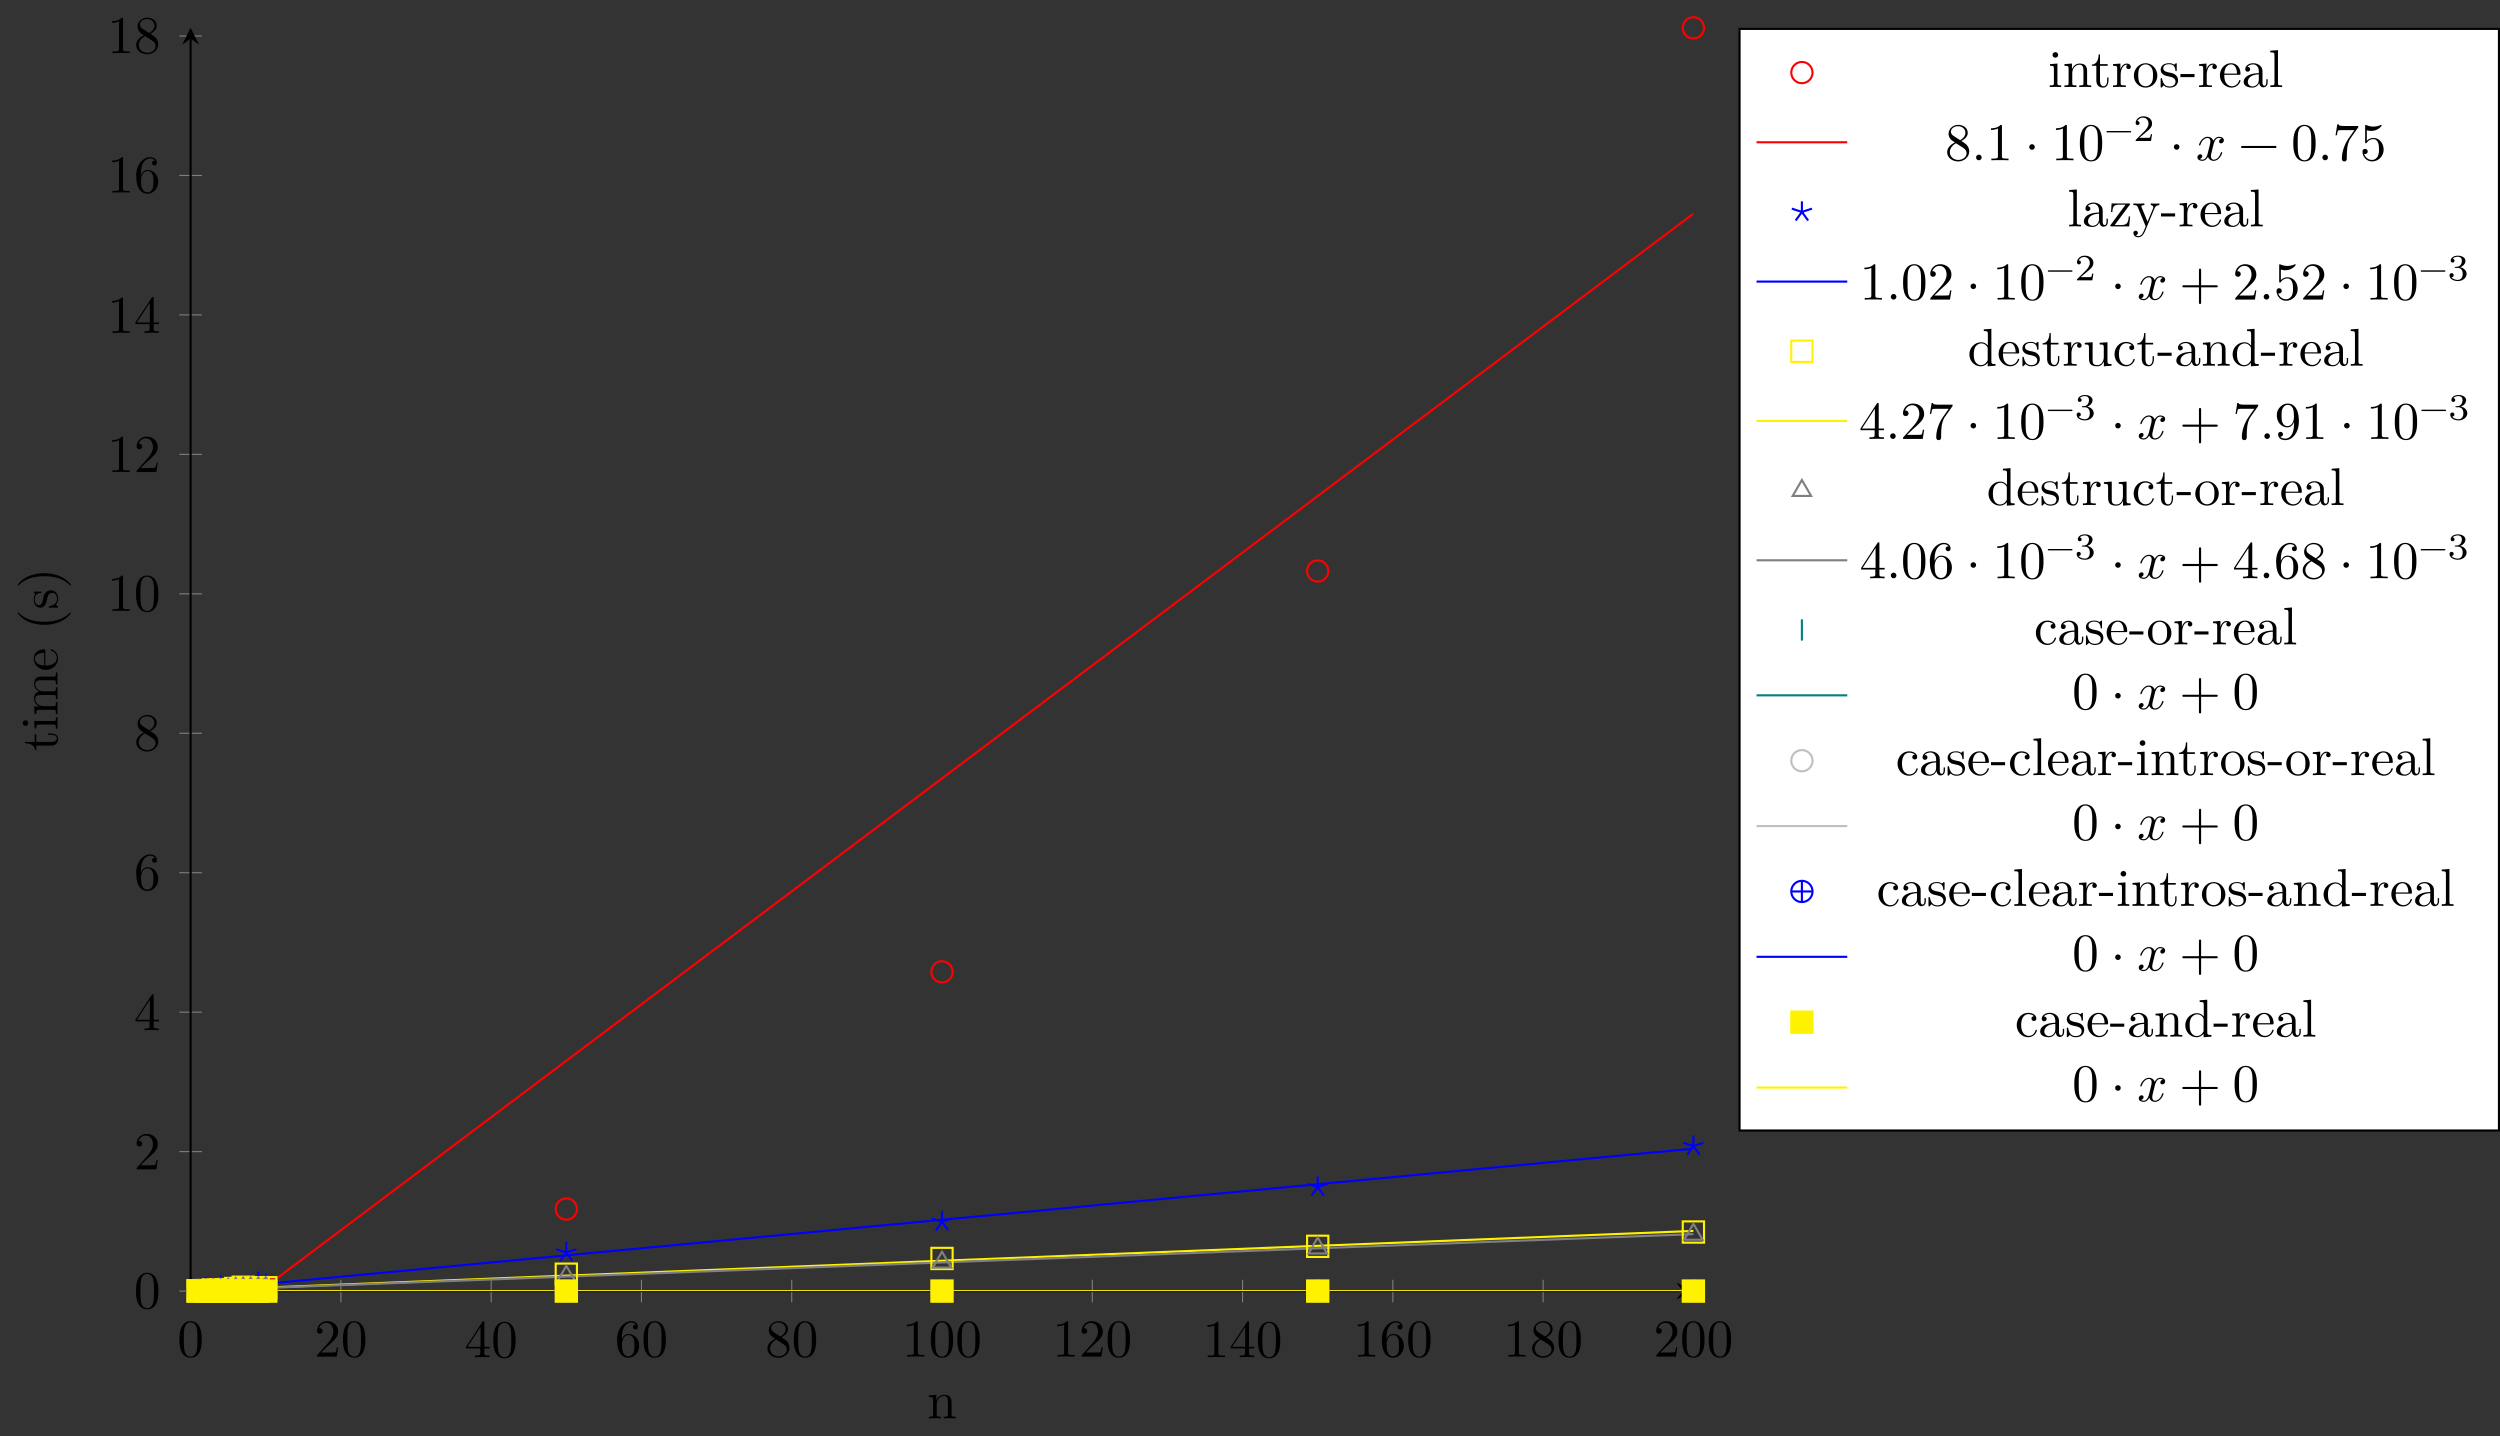 <?xml version="1.0" encoding="UTF-8"?>
<svg xmlns="http://www.w3.org/2000/svg" xmlns:xlink="http://www.w3.org/1999/xlink" width="468.624pt" height="269.188pt" viewBox="0 0 468.624 269.188" version="1.1">
<rect x="0" y="0" width="468.624" height="269.188" fill="#333333" stroke="none"/>
<defs>
<g>
<symbol overflow="visible" id="glyph0-0">
<path style="stroke:none;" d=""/>
</symbol>
<symbol overflow="visible" id="glyph0-1">
<path style="stroke:none;" d="M 4.578 -3.188 C 4.578 -3.984 4.531 -4.781 4.188 -5.516 C 3.734 -6.484 2.906 -6.641 2.5 -6.641 C 1.891 -6.641 1.172 -6.375 0.75 -5.453 C 0.438 -4.766 0.391 -3.984 0.391 -3.188 C 0.391 -2.438 0.422 -1.547 0.844 -0.781 C 1.266 0.016 2 0.219 2.484 0.219 C 3.016 0.219 3.781 0.016 4.219 -0.938 C 4.531 -1.625 4.578 -2.406 4.578 -3.188 Z M 3.766 -3.312 C 3.766 -2.562 3.766 -1.891 3.656 -1.25 C 3.5 -0.297 2.938 0 2.484 0 C 2.094 0 1.5 -0.25 1.328 -1.203 C 1.219 -1.797 1.219 -2.719 1.219 -3.312 C 1.219 -3.953 1.219 -4.609 1.297 -5.141 C 1.484 -6.328 2.234 -6.422 2.484 -6.422 C 2.812 -6.422 3.469 -6.234 3.656 -5.25 C 3.766 -4.688 3.766 -3.938 3.766 -3.312 Z M 3.766 -3.312 "/>
</symbol>
<symbol overflow="visible" id="glyph0-2">
<path style="stroke:none;" d="M 4.469 -1.734 L 4.234 -1.734 C 4.172 -1.438 4.109 -1 4 -0.844 C 3.938 -0.766 3.281 -0.766 3.062 -0.766 L 1.266 -0.766 L 2.328 -1.797 C 3.875 -3.172 4.469 -3.703 4.469 -4.703 C 4.469 -5.844 3.578 -6.641 2.359 -6.641 C 1.234 -6.641 0.5 -5.719 0.5 -4.828 C 0.5 -4.281 1 -4.281 1.031 -4.281 C 1.203 -4.281 1.547 -4.391 1.547 -4.812 C 1.547 -5.062 1.359 -5.328 1.016 -5.328 C 0.938 -5.328 0.922 -5.328 0.891 -5.312 C 1.109 -5.969 1.656 -6.328 2.234 -6.328 C 3.141 -6.328 3.562 -5.516 3.562 -4.703 C 3.562 -3.906 3.078 -3.125 2.516 -2.5 L 0.609 -0.375 C 0.5 -0.266 0.5 -0.234 0.5 0 L 4.203 0 Z M 4.469 -1.734 "/>
</symbol>
<symbol overflow="visible" id="glyph0-3">
<path style="stroke:none;" d="M 4.688 -1.641 L 4.688 -1.953 L 3.703 -1.953 L 3.703 -6.484 C 3.703 -6.688 3.703 -6.75 3.531 -6.75 C 3.453 -6.75 3.422 -6.75 3.344 -6.625 L 0.281 -1.953 L 0.281 -1.641 L 2.938 -1.641 L 2.938 -0.781 C 2.938 -0.422 2.906 -0.312 2.172 -0.312 L 1.969 -0.312 L 1.969 0 C 2.375 -0.031 2.891 -0.031 3.312 -0.031 C 3.734 -0.031 4.25 -0.031 4.672 0 L 4.672 -0.312 L 4.453 -0.312 C 3.719 -0.312 3.703 -0.422 3.703 -0.781 L 3.703 -1.641 Z M 2.984 -1.953 L 0.562 -1.953 L 2.984 -5.672 Z M 2.984 -1.953 "/>
</symbol>
<symbol overflow="visible" id="glyph0-4">
<path style="stroke:none;" d="M 4.562 -2.031 C 4.562 -3.297 3.672 -4.25 2.562 -4.25 C 1.891 -4.25 1.516 -3.75 1.312 -3.266 L 1.312 -3.516 C 1.312 -6.031 2.547 -6.391 3.062 -6.391 C 3.297 -6.391 3.719 -6.328 3.938 -5.984 C 3.781 -5.984 3.391 -5.984 3.391 -5.547 C 3.391 -5.234 3.625 -5.078 3.844 -5.078 C 4 -5.078 4.312 -5.172 4.312 -5.562 C 4.312 -6.156 3.875 -6.641 3.047 -6.641 C 1.766 -6.641 0.422 -5.359 0.422 -3.156 C 0.422 -0.484 1.578 0.219 2.5 0.219 C 3.609 0.219 4.562 -0.719 4.562 -2.031 Z M 3.656 -2.047 C 3.656 -1.562 3.656 -1.062 3.484 -0.703 C 3.188 -0.109 2.734 -0.062 2.5 -0.062 C 1.875 -0.062 1.578 -0.656 1.516 -0.812 C 1.328 -1.281 1.328 -2.078 1.328 -2.25 C 1.328 -3.031 1.656 -4.031 2.547 -4.031 C 2.719 -4.031 3.172 -4.031 3.484 -3.406 C 3.656 -3.047 3.656 -2.531 3.656 -2.047 Z M 3.656 -2.047 "/>
</symbol>
<symbol overflow="visible" id="glyph0-5">
<path style="stroke:none;" d="M 4.562 -1.672 C 4.562 -2.031 4.453 -2.484 4.062 -2.906 C 3.875 -3.109 3.719 -3.203 3.078 -3.609 C 3.797 -3.984 4.281 -4.5 4.281 -5.156 C 4.281 -6.078 3.406 -6.641 2.5 -6.641 C 1.5 -6.641 0.688 -5.906 0.688 -4.969 C 0.688 -4.797 0.703 -4.344 1.125 -3.875 C 1.234 -3.766 1.609 -3.516 1.859 -3.344 C 1.281 -3.047 0.422 -2.5 0.422 -1.5 C 0.422 -0.453 1.438 0.219 2.484 0.219 C 3.609 0.219 4.562 -0.609 4.562 -1.672 Z M 3.844 -5.156 C 3.844 -4.578 3.453 -4.109 2.859 -3.766 L 1.625 -4.562 C 1.172 -4.859 1.125 -5.188 1.125 -5.359 C 1.125 -5.969 1.781 -6.391 2.484 -6.391 C 3.203 -6.391 3.844 -5.875 3.844 -5.156 Z M 4.062 -1.312 C 4.062 -0.578 3.312 -0.062 2.5 -0.062 C 1.641 -0.062 0.922 -0.672 0.922 -1.5 C 0.922 -2.078 1.234 -2.719 2.078 -3.188 L 3.312 -2.406 C 3.594 -2.219 4.062 -1.922 4.062 -1.312 Z M 4.062 -1.312 "/>
</symbol>
<symbol overflow="visible" id="glyph0-6">
<path style="stroke:none;" d="M 4.172 0 L 4.172 -0.312 L 3.859 -0.312 C 2.953 -0.312 2.938 -0.422 2.938 -0.781 L 2.938 -6.375 C 2.938 -6.625 2.938 -6.641 2.703 -6.641 C 2.078 -6 1.203 -6 0.891 -6 L 0.891 -5.688 C 1.094 -5.688 1.672 -5.688 2.188 -5.953 L 2.188 -0.781 C 2.188 -0.422 2.156 -0.312 1.266 -0.312 L 0.953 -0.312 L 0.953 0 C 1.297 -0.031 2.156 -0.031 2.562 -0.031 C 2.953 -0.031 3.828 -0.031 4.172 0 Z M 4.172 0 "/>
</symbol>
<symbol overflow="visible" id="glyph0-7">
<path style="stroke:none;" d="M 1.906 -0.531 C 1.906 -0.812 1.672 -1.062 1.391 -1.062 C 1.094 -1.062 0.859 -0.812 0.859 -0.531 C 0.859 -0.234 1.094 0 1.391 0 C 1.672 0 1.906 -0.234 1.906 -0.531 Z M 1.906 -0.531 "/>
</symbol>
<symbol overflow="visible" id="glyph0-8">
<path style="stroke:none;" d="M 1.906 -2.5 C 1.906 -2.781 1.672 -3.016 1.391 -3.016 C 1.094 -3.016 0.859 -2.781 0.859 -2.5 C 0.859 -2.203 1.094 -1.969 1.391 -1.969 C 1.672 -1.969 1.906 -2.203 1.906 -2.5 Z M 1.906 -2.5 "/>
</symbol>
<symbol overflow="visible" id="glyph0-9">
<path style="stroke:none;" d="M 5.25 -3.75 C 5.25 -4.266 4.672 -4.406 4.328 -4.406 C 3.75 -4.406 3.406 -3.875 3.281 -3.656 C 3.031 -4.312 2.5 -4.406 2.203 -4.406 C 1.172 -4.406 0.594 -3.125 0.594 -2.875 C 0.594 -2.766 0.719 -2.766 0.719 -2.766 C 0.797 -2.766 0.828 -2.797 0.844 -2.875 C 1.188 -3.938 1.844 -4.188 2.188 -4.188 C 2.375 -4.188 2.719 -4.094 2.719 -3.516 C 2.719 -3.203 2.547 -2.547 2.188 -1.141 C 2.031 -0.531 1.672 -0.109 1.234 -0.109 C 1.172 -0.109 0.953 -0.109 0.734 -0.234 C 0.984 -0.297 1.203 -0.5 1.203 -0.781 C 1.203 -1.047 0.984 -1.125 0.844 -1.125 C 0.531 -1.125 0.297 -0.875 0.297 -0.547 C 0.297 -0.094 0.781 0.109 1.219 0.109 C 1.891 0.109 2.25 -0.594 2.266 -0.641 C 2.391 -0.281 2.75 0.109 3.344 0.109 C 4.375 0.109 4.938 -1.172 4.938 -1.422 C 4.938 -1.531 4.859 -1.531 4.828 -1.531 C 4.734 -1.531 4.719 -1.484 4.688 -1.422 C 4.359 -0.344 3.688 -0.109 3.375 -0.109 C 2.984 -0.109 2.828 -0.422 2.828 -0.766 C 2.828 -0.984 2.875 -1.203 2.984 -1.641 L 3.328 -3.016 C 3.391 -3.266 3.625 -4.188 4.312 -4.188 C 4.359 -4.188 4.609 -4.188 4.812 -4.062 C 4.531 -4 4.344 -3.766 4.344 -3.516 C 4.344 -3.359 4.453 -3.172 4.719 -3.172 C 4.938 -3.172 5.25 -3.344 5.25 -3.75 Z M 5.25 -3.75 "/>
</symbol>
<symbol overflow="visible" id="glyph0-10">
<path style="stroke:none;" d="M 7.203 -2.5 C 7.203 -2.609 7.109 -2.688 7 -2.688 L 0.75 -2.688 C 0.641 -2.688 0.562 -2.609 0.562 -2.5 C 0.562 -2.375 0.641 -2.297 0.75 -2.297 L 7 -2.297 C 7.109 -2.297 7.203 -2.375 7.203 -2.5 Z M 7.203 -2.5 "/>
</symbol>
<symbol overflow="visible" id="glyph0-11">
<path style="stroke:none;" d="M 4.828 -6.422 L 2.406 -6.422 C 1.203 -6.422 1.172 -6.547 1.141 -6.734 L 0.891 -6.734 L 0.562 -4.688 L 0.812 -4.688 C 0.844 -4.844 0.922 -5.469 1.062 -5.594 C 1.125 -5.656 1.906 -5.656 2.031 -5.656 L 4.094 -5.656 L 2.984 -4.078 C 2.078 -2.734 1.75 -1.344 1.75 -0.328 C 1.75 -0.234 1.75 0.219 2.219 0.219 C 2.672 0.219 2.672 -0.234 2.672 -0.328 L 2.672 -0.844 C 2.672 -1.391 2.703 -1.938 2.781 -2.469 C 2.828 -2.703 2.953 -3.562 3.406 -4.172 L 4.75 -6.078 C 4.828 -6.188 4.828 -6.203 4.828 -6.422 Z M 4.828 -6.422 "/>
</symbol>
<symbol overflow="visible" id="glyph0-12">
<path style="stroke:none;" d="M 4.469 -2 C 4.469 -3.188 3.656 -4.188 2.578 -4.188 C 2.109 -4.188 1.672 -4.031 1.312 -3.672 L 1.312 -5.625 C 1.516 -5.562 1.844 -5.5 2.156 -5.5 C 3.391 -5.5 4.094 -6.406 4.094 -6.531 C 4.094 -6.594 4.062 -6.641 3.984 -6.641 C 3.984 -6.641 3.953 -6.641 3.906 -6.609 C 3.703 -6.516 3.219 -6.312 2.547 -6.312 C 2.156 -6.312 1.688 -6.391 1.219 -6.594 C 1.141 -6.625 1.109 -6.625 1.109 -6.625 C 1 -6.625 1 -6.547 1 -6.391 L 1 -3.438 C 1 -3.266 1 -3.188 1.141 -3.188 C 1.219 -3.188 1.234 -3.203 1.281 -3.266 C 1.391 -3.422 1.75 -3.969 2.562 -3.969 C 3.078 -3.969 3.328 -3.516 3.406 -3.328 C 3.562 -2.953 3.594 -2.578 3.594 -2.078 C 3.594 -1.719 3.594 -1.125 3.344 -0.703 C 3.109 -0.312 2.734 -0.062 2.281 -0.062 C 1.562 -0.062 0.984 -0.594 0.812 -1.172 C 0.844 -1.172 0.875 -1.156 0.984 -1.156 C 1.312 -1.156 1.484 -1.406 1.484 -1.641 C 1.484 -1.891 1.312 -2.141 0.984 -2.141 C 0.844 -2.141 0.5 -2.062 0.5 -1.609 C 0.5 -0.75 1.188 0.219 2.297 0.219 C 3.453 0.219 4.469 -0.734 4.469 -2 Z M 4.469 -2 "/>
</symbol>
<symbol overflow="visible" id="glyph0-13">
<path style="stroke:none;" d="M 7.203 -2.5 C 7.203 -2.609 7.109 -2.688 7 -2.688 L 4.078 -2.688 L 4.078 -5.609 C 4.078 -5.719 3.984 -5.812 3.875 -5.812 C 3.766 -5.812 3.672 -5.719 3.672 -5.609 L 3.672 -2.688 L 0.75 -2.688 C 0.641 -2.688 0.562 -2.609 0.562 -2.5 C 0.562 -2.375 0.641 -2.297 0.75 -2.297 L 3.672 -2.297 L 3.672 0.625 C 3.672 0.734 3.766 0.828 3.875 0.828 C 3.984 0.828 4.078 0.734 4.078 0.625 L 4.078 -2.297 L 7 -2.297 C 7.109 -2.297 7.203 -2.375 7.203 -2.5 Z M 7.203 -2.5 "/>
</symbol>
<symbol overflow="visible" id="glyph0-14">
<path style="stroke:none;" d="M 4.562 -3.281 C 4.562 -5.969 3.406 -6.641 2.516 -6.641 C 1.969 -6.641 1.484 -6.453 1.062 -6.016 C 0.641 -5.562 0.422 -5.141 0.422 -4.391 C 0.422 -3.156 1.297 -2.172 2.406 -2.172 C 3.016 -2.172 3.422 -2.594 3.656 -3.172 L 3.656 -2.844 C 3.656 -0.516 2.625 -0.062 2.047 -0.062 C 1.875 -0.062 1.328 -0.078 1.062 -0.422 C 1.5 -0.422 1.578 -0.703 1.578 -0.875 C 1.578 -1.188 1.344 -1.328 1.125 -1.328 C 0.969 -1.328 0.672 -1.25 0.672 -0.859 C 0.672 -0.188 1.203 0.219 2.047 0.219 C 3.344 0.219 4.562 -1.141 4.562 -3.281 Z M 3.641 -4.203 C 3.641 -3.375 3.297 -2.406 2.422 -2.406 C 2.266 -2.406 1.797 -2.406 1.5 -3.031 C 1.312 -3.406 1.312 -3.891 1.312 -4.391 C 1.312 -4.922 1.312 -5.391 1.531 -5.766 C 1.797 -6.266 2.172 -6.391 2.516 -6.391 C 2.984 -6.391 3.312 -6.047 3.484 -5.609 C 3.594 -5.281 3.641 -4.656 3.641 -4.203 Z M 3.641 -4.203 "/>
</symbol>
<symbol overflow="visible" id="glyph1-0">
<path style="stroke:none;" d=""/>
</symbol>
<symbol overflow="visible" id="glyph1-1">
<path style="stroke:none;" d="M 5.328 0 L 5.328 -0.312 C 4.812 -0.312 4.562 -0.312 4.562 -0.609 L 4.562 -2.516 C 4.562 -3.375 4.562 -3.672 4.25 -4.031 C 4.109 -4.203 3.781 -4.406 3.203 -4.406 C 2.469 -4.406 2 -3.984 1.719 -3.359 L 1.719 -4.406 L 0.312 -4.297 L 0.312 -3.984 C 1.016 -3.984 1.094 -3.922 1.094 -3.422 L 1.094 -0.75 C 1.094 -0.312 0.984 -0.312 0.312 -0.312 L 0.312 0 L 1.453 -0.031 L 2.562 0 L 2.562 -0.312 C 1.891 -0.312 1.781 -0.312 1.781 -0.75 L 1.781 -2.594 C 1.781 -3.625 2.5 -4.188 3.125 -4.188 C 3.766 -4.188 3.875 -3.656 3.875 -3.078 L 3.875 -0.75 C 3.875 -0.312 3.766 -0.312 3.094 -0.312 L 3.094 0 L 4.219 -0.031 Z M 5.328 0 "/>
</symbol>
<symbol overflow="visible" id="glyph1-2">
<path style="stroke:none;" d="M 2.469 0 L 2.469 -0.312 C 1.797 -0.312 1.766 -0.359 1.766 -0.75 L 1.766 -4.406 L 0.375 -4.297 L 0.375 -3.984 C 1.016 -3.984 1.109 -3.922 1.109 -3.438 L 1.109 -0.75 C 1.109 -0.312 1 -0.312 0.328 -0.312 L 0.328 0 L 1.422 -0.031 C 1.781 -0.031 2.125 -0.016 2.469 0 Z M 1.906 -6.016 C 1.906 -6.297 1.688 -6.547 1.391 -6.547 C 1.047 -6.547 0.844 -6.266 0.844 -6.016 C 0.844 -5.75 1.078 -5.5 1.375 -5.5 C 1.719 -5.5 1.906 -5.766 1.906 -6.016 Z M 1.906 -6.016 "/>
</symbol>
<symbol overflow="visible" id="glyph1-3">
<path style="stroke:none;" d="M 3.312 -1.234 L 3.312 -1.797 L 3.062 -1.797 L 3.062 -1.25 C 3.062 -0.516 2.766 -0.141 2.391 -0.141 C 1.719 -0.141 1.719 -1.047 1.719 -1.219 L 1.719 -3.984 L 3.156 -3.984 L 3.156 -4.297 L 1.719 -4.297 L 1.719 -6.125 L 1.469 -6.125 C 1.469 -5.312 1.172 -4.25 0.188 -4.203 L 0.188 -3.984 L 1.031 -3.984 L 1.031 -1.234 C 1.031 -0.016 1.969 0.109 2.328 0.109 C 3.031 0.109 3.312 -0.594 3.312 -1.234 Z M 3.312 -1.234 "/>
</symbol>
<symbol overflow="visible" id="glyph1-4">
<path style="stroke:none;" d="M 3.625 -3.797 C 3.625 -4.109 3.312 -4.406 2.891 -4.406 C 2.156 -4.406 1.797 -3.734 1.672 -3.312 L 1.672 -4.406 L 0.281 -4.297 L 0.281 -3.984 C 0.984 -3.984 1.062 -3.922 1.062 -3.422 L 1.062 -0.75 C 1.062 -0.312 0.953 -0.312 0.281 -0.312 L 0.281 0 L 1.422 -0.031 C 1.812 -0.031 2.281 -0.031 2.688 0 L 2.688 -0.312 L 2.469 -0.312 C 1.734 -0.312 1.719 -0.422 1.719 -0.781 L 1.719 -2.312 C 1.719 -3.297 2.141 -4.188 2.891 -4.188 C 2.953 -4.188 2.984 -4.188 3 -4.172 C 2.969 -4.172 2.766 -4.047 2.766 -3.781 C 2.766 -3.516 2.984 -3.359 3.203 -3.359 C 3.375 -3.359 3.625 -3.484 3.625 -3.797 Z M 3.625 -3.797 "/>
</symbol>
<symbol overflow="visible" id="glyph1-5">
<path style="stroke:none;" d="M 4.688 -2.141 C 4.688 -3.406 3.703 -4.469 2.5 -4.469 C 1.25 -4.469 0.281 -3.375 0.281 -2.141 C 0.281 -0.844 1.312 0.109 2.484 0.109 C 3.688 0.109 4.688 -0.875 4.688 -2.141 Z M 3.875 -2.219 C 3.875 -1.859 3.875 -1.312 3.656 -0.875 C 3.422 -0.422 2.984 -0.141 2.5 -0.141 C 2.062 -0.141 1.625 -0.344 1.359 -0.812 C 1.109 -1.25 1.109 -1.859 1.109 -2.219 C 1.109 -2.609 1.109 -3.141 1.344 -3.578 C 1.609 -4.031 2.078 -4.25 2.484 -4.25 C 2.922 -4.25 3.344 -4.031 3.609 -3.594 C 3.875 -3.172 3.875 -2.594 3.875 -2.219 Z M 3.875 -2.219 "/>
</symbol>
<symbol overflow="visible" id="glyph1-6">
<path style="stroke:none;" d="M 3.594 -1.281 C 3.594 -1.797 3.297 -2.109 3.172 -2.219 C 2.844 -2.547 2.453 -2.625 2.031 -2.703 C 1.469 -2.812 0.812 -2.938 0.812 -3.516 C 0.812 -3.875 1.062 -4.281 1.922 -4.281 C 3.016 -4.281 3.078 -3.375 3.094 -3.078 C 3.094 -2.984 3.203 -2.984 3.203 -2.984 C 3.344 -2.984 3.344 -3.031 3.344 -3.219 L 3.344 -4.234 C 3.344 -4.391 3.344 -4.469 3.234 -4.469 C 3.188 -4.469 3.156 -4.469 3.031 -4.344 C 3 -4.312 2.906 -4.219 2.859 -4.188 C 2.484 -4.469 2.078 -4.469 1.922 -4.469 C 0.703 -4.469 0.328 -3.797 0.328 -3.234 C 0.328 -2.891 0.484 -2.609 0.75 -2.391 C 1.078 -2.141 1.359 -2.078 2.078 -1.938 C 2.297 -1.891 3.109 -1.734 3.109 -1.016 C 3.109 -0.516 2.766 -0.109 1.984 -0.109 C 1.141 -0.109 0.781 -0.672 0.594 -1.531 C 0.562 -1.656 0.562 -1.688 0.453 -1.688 C 0.328 -1.688 0.328 -1.625 0.328 -1.453 L 0.328 -0.125 C 0.328 0.047 0.328 0.109 0.438 0.109 C 0.484 0.109 0.5 0.094 0.688 -0.094 C 0.703 -0.109 0.703 -0.125 0.891 -0.312 C 1.328 0.094 1.781 0.109 1.984 0.109 C 3.125 0.109 3.594 -0.562 3.594 -1.281 Z M 3.594 -1.281 "/>
</symbol>
<symbol overflow="visible" id="glyph1-7">
<path style="stroke:none;" d="M 2.75 -1.859 L 2.75 -2.438 L 0.109 -2.438 L 0.109 -1.859 Z M 2.75 -1.859 "/>
</symbol>
<symbol overflow="visible" id="glyph1-8">
<path style="stroke:none;" d="M 4.141 -1.188 C 4.141 -1.281 4.062 -1.312 4 -1.312 C 3.922 -1.312 3.891 -1.25 3.875 -1.172 C 3.531 -0.141 2.625 -0.141 2.531 -0.141 C 2.031 -0.141 1.641 -0.438 1.406 -0.812 C 1.109 -1.281 1.109 -1.938 1.109 -2.297 L 3.891 -2.297 C 4.109 -2.297 4.141 -2.297 4.141 -2.516 C 4.141 -3.5 3.594 -4.469 2.359 -4.469 C 1.203 -4.469 0.281 -3.438 0.281 -2.188 C 0.281 -0.859 1.328 0.109 2.469 0.109 C 3.688 0.109 4.141 -1 4.141 -1.188 Z M 3.484 -2.516 L 1.109 -2.516 C 1.172 -4 2.016 -4.25 2.359 -4.25 C 3.375 -4.25 3.484 -2.906 3.484 -2.516 Z M 3.484 -2.516 "/>
</symbol>
<symbol overflow="visible" id="glyph1-9">
<path style="stroke:none;" d="M 4.812 -0.891 L 4.812 -1.453 L 4.562 -1.453 L 4.562 -0.891 C 4.562 -0.312 4.312 -0.25 4.203 -0.25 C 3.875 -0.25 3.844 -0.703 3.844 -0.75 L 3.844 -2.734 C 3.844 -3.156 3.844 -3.547 3.484 -3.922 C 3.094 -4.312 2.594 -4.469 2.109 -4.469 C 1.297 -4.469 0.609 -4 0.609 -3.344 C 0.609 -3.047 0.812 -2.875 1.062 -2.875 C 1.344 -2.875 1.531 -3.078 1.531 -3.328 C 1.531 -3.453 1.469 -3.781 1.016 -3.781 C 1.281 -4.141 1.781 -4.25 2.094 -4.25 C 2.578 -4.25 3.156 -3.859 3.156 -2.969 L 3.156 -2.609 C 2.641 -2.578 1.938 -2.547 1.312 -2.25 C 0.562 -1.906 0.312 -1.391 0.312 -0.953 C 0.312 -0.141 1.281 0.109 1.906 0.109 C 2.578 0.109 3.031 -0.297 3.219 -0.75 C 3.266 -0.359 3.531 0.062 4 0.062 C 4.203 0.062 4.812 -0.078 4.812 -0.891 Z M 3.156 -1.391 C 3.156 -0.453 2.438 -0.109 1.984 -0.109 C 1.5 -0.109 1.094 -0.453 1.094 -0.953 C 1.094 -1.5 1.5 -2.328 3.156 -2.391 Z M 3.156 -1.391 "/>
</symbol>
<symbol overflow="visible" id="glyph1-10">
<path style="stroke:none;" d="M 2.547 0 L 2.547 -0.312 C 1.875 -0.312 1.766 -0.312 1.766 -0.75 L 1.766 -6.922 L 0.328 -6.812 L 0.328 -6.5 C 1.031 -6.5 1.109 -6.438 1.109 -5.938 L 1.109 -0.75 C 1.109 -0.312 1 -0.312 0.328 -0.312 L 0.328 0 L 1.438 -0.031 Z M 2.547 0 "/>
</symbol>
<symbol overflow="visible" id="glyph1-11">
<path style="stroke:none;" d="M 4 -1.859 L 3.75 -1.859 C 3.656 -0.688 3.453 -0.25 2.297 -0.25 L 1.109 -0.25 L 3.891 -4 C 3.984 -4.109 3.984 -4.125 3.984 -4.172 C 3.984 -4.297 3.891 -4.297 3.719 -4.297 L 0.531 -4.297 L 0.422 -2.688 L 0.672 -2.688 C 0.734 -3.703 0.922 -4.078 2.016 -4.078 L 3.156 -4.078 L 0.375 -0.312 C 0.281 -0.203 0.281 -0.188 0.281 -0.141 C 0.281 0 0.344 0 0.531 0 L 3.828 0 Z M 4 -1.859 "/>
</symbol>
<symbol overflow="visible" id="glyph1-12">
<path style="stroke:none;" d="M 5.062 -3.984 L 5.062 -4.297 C 4.828 -4.281 4.547 -4.266 4.312 -4.266 L 3.453 -4.297 L 3.453 -3.984 C 3.766 -3.984 3.922 -3.812 3.922 -3.562 C 3.922 -3.453 3.906 -3.438 3.859 -3.312 L 2.844 -0.875 L 1.75 -3.547 C 1.703 -3.656 1.688 -3.688 1.688 -3.734 C 1.688 -3.984 2.047 -3.984 2.25 -3.984 L 2.25 -4.297 L 1.156 -4.266 C 0.891 -4.266 0.484 -4.281 0.188 -4.297 L 0.188 -3.984 C 0.672 -3.984 0.859 -3.984 1 -3.641 L 2.5 0 L 2.25 0.594 C 2.031 1.141 1.75 1.828 1.109 1.828 C 1.062 1.828 0.828 1.828 0.641 1.641 C 0.953 1.609 1.031 1.391 1.031 1.219 C 1.031 0.969 0.844 0.812 0.609 0.812 C 0.406 0.812 0.188 0.938 0.188 1.234 C 0.188 1.688 0.609 2.047 1.109 2.047 C 1.734 2.047 2.141 1.469 2.375 0.906 L 4.141 -3.344 C 4.391 -3.984 4.906 -3.984 5.062 -3.984 Z M 5.062 -3.984 "/>
</symbol>
<symbol overflow="visible" id="glyph1-13">
<path style="stroke:none;" d="M 5.25 0 L 5.25 -0.312 C 4.562 -0.312 4.469 -0.375 4.469 -0.875 L 4.469 -6.922 L 3.047 -6.812 L 3.047 -6.5 C 3.734 -6.5 3.812 -6.438 3.812 -5.938 L 3.812 -3.781 C 3.531 -4.141 3.094 -4.406 2.562 -4.406 C 1.391 -4.406 0.344 -3.422 0.344 -2.141 C 0.344 -0.875 1.312 0.109 2.453 0.109 C 3.094 0.109 3.531 -0.234 3.781 -0.547 L 3.781 0.109 Z M 3.781 -1.172 C 3.781 -1 3.781 -0.984 3.672 -0.812 C 3.375 -0.328 2.938 -0.109 2.5 -0.109 C 2.047 -0.109 1.688 -0.375 1.453 -0.75 C 1.203 -1.156 1.172 -1.719 1.172 -2.141 C 1.172 -2.5 1.188 -3.094 1.469 -3.547 C 1.688 -3.859 2.062 -4.188 2.609 -4.188 C 2.953 -4.188 3.375 -4.031 3.672 -3.594 C 3.781 -3.422 3.781 -3.406 3.781 -3.219 Z M 3.781 -1.172 "/>
</symbol>
<symbol overflow="visible" id="glyph1-14">
<path style="stroke:none;" d="M 5.328 0 L 5.328 -0.312 C 4.641 -0.312 4.562 -0.375 4.562 -0.875 L 4.562 -4.406 L 3.094 -4.297 L 3.094 -3.984 C 3.781 -3.984 3.875 -3.922 3.875 -3.422 L 3.875 -1.656 C 3.875 -0.781 3.391 -0.109 2.656 -0.109 C 1.828 -0.109 1.781 -0.578 1.781 -1.094 L 1.781 -4.406 L 0.312 -4.297 L 0.312 -3.984 C 1.094 -3.984 1.094 -3.953 1.094 -3.078 L 1.094 -1.578 C 1.094 -0.797 1.094 0.109 2.609 0.109 C 3.172 0.109 3.609 -0.172 3.891 -0.781 L 3.891 0.109 Z M 5.328 0 "/>
</symbol>
<symbol overflow="visible" id="glyph1-15">
<path style="stroke:none;" d="M 4.141 -1.188 C 4.141 -1.281 4.031 -1.281 4 -1.281 C 3.922 -1.281 3.891 -1.25 3.875 -1.188 C 3.594 -0.266 2.938 -0.141 2.578 -0.141 C 2.047 -0.141 1.172 -0.562 1.172 -2.172 C 1.172 -3.797 1.984 -4.219 2.516 -4.219 C 2.609 -4.219 3.234 -4.203 3.578 -3.844 C 3.172 -3.812 3.109 -3.516 3.109 -3.391 C 3.109 -3.125 3.297 -2.938 3.562 -2.938 C 3.828 -2.938 4.031 -3.094 4.031 -3.406 C 4.031 -4.078 3.266 -4.469 2.5 -4.469 C 1.25 -4.469 0.344 -3.391 0.344 -2.156 C 0.344 -0.875 1.328 0.109 2.484 0.109 C 3.812 0.109 4.141 -1.094 4.141 -1.188 Z M 4.141 -1.188 "/>
</symbol>
<symbol overflow="visible" id="glyph2-0">
<path style="stroke:none;" d=""/>
</symbol>
<symbol overflow="visible" id="glyph2-1">
<path style="stroke:none;" d="M -1.234 -3.312 L -1.797 -3.312 L -1.797 -3.062 L -1.25 -3.062 C -0.516 -3.062 -0.141 -2.766 -0.141 -2.391 C -0.141 -1.719 -1.047 -1.719 -1.219 -1.719 L -3.984 -1.719 L -3.984 -3.156 L -4.297 -3.156 L -4.297 -1.719 L -6.125 -1.719 L -6.125 -1.469 C -5.312 -1.469 -4.25 -1.172 -4.203 -0.188 L -3.984 -0.188 L -3.984 -1.031 L -1.234 -1.031 C -0.016 -1.031 0.109 -1.969 0.109 -2.328 C 0.109 -3.031 -0.594 -3.312 -1.234 -3.312 Z M -1.234 -3.312 "/>
</symbol>
<symbol overflow="visible" id="glyph2-2">
<path style="stroke:none;" d="M 0 -2.469 L -0.312 -2.469 C -0.312 -1.797 -0.359 -1.766 -0.75 -1.766 L -4.406 -1.766 L -4.297 -0.375 L -3.984 -0.375 C -3.984 -1.016 -3.922 -1.109 -3.438 -1.109 L -0.75 -1.109 C -0.312 -1.109 -0.312 -1 -0.312 -0.328 L 0 -0.328 L -0.031 -1.422 C -0.031 -1.781 -0.016 -2.125 0 -2.469 Z M -6.016 -1.906 C -6.297 -1.906 -6.547 -1.688 -6.547 -1.391 C -6.547 -1.047 -6.266 -0.844 -6.016 -0.844 C -5.75 -0.844 -5.5 -1.078 -5.5 -1.375 C -5.5 -1.719 -5.766 -1.906 -6.016 -1.906 Z M -6.016 -1.906 "/>
</symbol>
<symbol overflow="visible" id="glyph2-3">
<path style="stroke:none;" d="M 0 -8.109 L -0.312 -8.109 C -0.312 -7.594 -0.312 -7.344 -0.609 -7.328 L -2.516 -7.328 C -3.375 -7.328 -3.672 -7.328 -4.031 -7.016 C -4.203 -6.875 -4.406 -6.547 -4.406 -5.969 C -4.406 -5.141 -3.812 -4.688 -3.422 -4.531 C -4.297 -4.391 -4.406 -3.656 -4.406 -3.203 C -4.406 -2.469 -3.984 -2 -3.359 -1.719 L -4.406 -1.719 L -4.297 -0.312 L -3.984 -0.312 C -3.984 -1.016 -3.922 -1.094 -3.422 -1.094 L -0.75 -1.094 C -0.312 -1.094 -0.312 -0.984 -0.312 -0.312 L 0 -0.312 L -0.031 -1.453 L 0 -2.562 L -0.312 -2.562 C -0.312 -1.891 -0.312 -1.781 -0.75 -1.781 L -2.594 -1.781 C -3.625 -1.781 -4.188 -2.5 -4.188 -3.125 C -4.188 -3.766 -3.656 -3.875 -3.078 -3.875 L -0.75 -3.875 C -0.312 -3.875 -0.312 -3.766 -0.312 -3.094 L 0 -3.094 L -0.031 -4.219 L 0 -5.328 L -0.312 -5.328 C -0.312 -4.672 -0.312 -4.562 -0.75 -4.562 L -2.594 -4.562 C -3.625 -4.562 -4.188 -5.266 -4.188 -5.906 C -4.188 -6.531 -3.656 -6.641 -3.078 -6.641 L -0.75 -6.641 C -0.312 -6.641 -0.312 -6.531 -0.312 -5.859 L 0 -5.859 L -0.031 -6.984 Z M 0 -8.109 "/>
</symbol>
<symbol overflow="visible" id="glyph2-4">
<path style="stroke:none;" d="M -1.188 -4.141 C -1.281 -4.141 -1.312 -4.062 -1.312 -4 C -1.312 -3.922 -1.25 -3.891 -1.172 -3.875 C -0.141 -3.531 -0.141 -2.625 -0.141 -2.531 C -0.141 -2.031 -0.438 -1.641 -0.812 -1.406 C -1.281 -1.109 -1.938 -1.109 -2.297 -1.109 L -2.297 -3.891 C -2.297 -4.109 -2.297 -4.141 -2.516 -4.141 C -3.5 -4.141 -4.469 -3.594 -4.469 -2.359 C -4.469 -1.203 -3.438 -0.281 -2.188 -0.281 C -0.859 -0.281 0.109 -1.328 0.109 -2.469 C 0.109 -3.688 -1 -4.141 -1.188 -4.141 Z M -2.516 -3.484 L -2.516 -1.109 C -4 -1.172 -4.25 -2.016 -4.25 -2.359 C -4.25 -3.375 -2.906 -3.484 -2.516 -3.484 Z M -2.516 -3.484 "/>
</symbol>
<symbol overflow="visible" id="glyph2-5">
<path style="stroke:none;" d="M 2.391 -3.297 C 2.359 -3.297 2.344 -3.297 2.172 -3.125 C 0.922 -1.891 -0.969 -1.562 -2.5 -1.562 C -4.234 -1.562 -5.969 -1.938 -7.203 -3.172 C -7.328 -3.297 -7.344 -3.297 -7.375 -3.297 C -7.453 -3.297 -7.484 -3.266 -7.484 -3.203 C -7.484 -3.094 -6.797 -2.203 -5.531 -1.609 C -4.438 -1.109 -3.328 -0.984 -2.5 -0.984 C -1.719 -0.984 -0.516 -1.094 0.625 -1.641 C 1.844 -2.25 2.5 -3.094 2.5 -3.203 C 2.5 -3.266 2.469 -3.297 2.391 -3.297 Z M 2.391 -3.297 "/>
</symbol>
<symbol overflow="visible" id="glyph2-6">
<path style="stroke:none;" d="M -1.281 -3.594 C -1.797 -3.594 -2.109 -3.297 -2.219 -3.172 C -2.547 -2.844 -2.625 -2.453 -2.703 -2.031 C -2.812 -1.469 -2.938 -0.812 -3.516 -0.812 C -3.875 -0.812 -4.281 -1.062 -4.281 -1.922 C -4.281 -3.016 -3.375 -3.078 -3.078 -3.094 C -2.984 -3.094 -2.984 -3.203 -2.984 -3.203 C -2.984 -3.344 -3.031 -3.344 -3.219 -3.344 L -4.234 -3.344 C -4.391 -3.344 -4.469 -3.344 -4.469 -3.234 C -4.469 -3.188 -4.469 -3.156 -4.344 -3.031 C -4.312 -3 -4.219 -2.906 -4.188 -2.859 C -4.469 -2.484 -4.469 -2.078 -4.469 -1.922 C -4.469 -0.703 -3.797 -0.328 -3.234 -0.328 C -2.891 -0.328 -2.609 -0.484 -2.391 -0.75 C -2.141 -1.078 -2.078 -1.359 -1.938 -2.078 C -1.891 -2.297 -1.734 -3.109 -1.016 -3.109 C -0.516 -3.109 -0.109 -2.766 -0.109 -1.984 C -0.109 -1.141 -0.672 -0.781 -1.531 -0.594 C -1.656 -0.562 -1.688 -0.562 -1.688 -0.453 C -1.688 -0.328 -1.625 -0.328 -1.453 -0.328 L -0.125 -0.328 C 0.047 -0.328 0.109 -0.328 0.109 -0.438 C 0.109 -0.484 0.094 -0.5 -0.094 -0.688 C -0.109 -0.703 -0.125 -0.703 -0.312 -0.891 C 0.094 -1.328 0.109 -1.781 0.109 -1.984 C 0.109 -3.125 -0.562 -3.594 -1.281 -3.594 Z M -1.281 -3.594 "/>
</symbol>
<symbol overflow="visible" id="glyph2-7">
<path style="stroke:none;" d="M -2.5 -2.875 C -3.266 -2.875 -4.469 -2.766 -5.609 -2.219 C -6.828 -1.625 -7.484 -0.766 -7.484 -0.672 C -7.484 -0.609 -7.438 -0.562 -7.375 -0.562 C -7.344 -0.562 -7.328 -0.562 -7.141 -0.75 C -6.156 -1.734 -4.578 -2.297 -2.5 -2.297 C -0.781 -2.297 0.969 -1.938 2.219 -0.703 C 2.344 -0.562 2.359 -0.562 2.391 -0.562 C 2.453 -0.562 2.5 -0.609 2.5 -0.672 C 2.5 -0.766 1.812 -1.672 0.547 -2.25 C -0.547 -2.766 -1.656 -2.875 -2.5 -2.875 Z M -2.5 -2.875 "/>
</symbol>
<symbol overflow="visible" id="glyph3-0">
<path style="stroke:none;" d=""/>
</symbol>
<symbol overflow="visible" id="glyph3-1">
<path style="stroke:none;" d="M 5.031 -1.734 C 5.031 -1.812 4.969 -1.875 4.891 -1.875 L 0.531 -1.875 C 0.453 -1.875 0.391 -1.812 0.391 -1.734 C 0.391 -1.672 0.453 -1.609 0.531 -1.609 L 4.891 -1.609 C 4.969 -1.609 5.031 -1.672 5.031 -1.734 Z M 5.031 -1.734 "/>
</symbol>
<symbol overflow="visible" id="glyph3-2">
<path style="stroke:none;" d="M 3.516 -1.266 L 3.281 -1.266 C 3.266 -1.109 3.188 -0.703 3.094 -0.641 C 3.047 -0.594 2.516 -0.594 2.406 -0.594 L 1.125 -0.594 C 1.859 -1.234 2.109 -1.438 2.516 -1.766 C 3.031 -2.172 3.516 -2.609 3.516 -3.266 C 3.516 -4.109 2.781 -4.625 1.891 -4.625 C 1.031 -4.625 0.438 -4.016 0.438 -3.375 C 0.438 -3.031 0.734 -2.984 0.812 -2.984 C 0.969 -2.984 1.172 -3.109 1.172 -3.359 C 1.172 -3.484 1.125 -3.734 0.766 -3.734 C 0.984 -4.219 1.453 -4.375 1.781 -4.375 C 2.484 -4.375 2.844 -3.828 2.844 -3.266 C 2.844 -2.656 2.406 -2.188 2.188 -1.938 L 0.516 -0.266 C 0.438 -0.203 0.438 -0.188 0.438 0 L 3.312 0 Z M 3.516 -1.266 "/>
</symbol>
<symbol overflow="visible" id="glyph3-3">
<path style="stroke:none;" d="M 3.578 -1.203 C 3.578 -1.75 3.141 -2.297 2.375 -2.453 C 3.094 -2.719 3.359 -3.234 3.359 -3.672 C 3.359 -4.219 2.734 -4.625 1.953 -4.625 C 1.188 -4.625 0.594 -4.25 0.594 -3.688 C 0.594 -3.453 0.75 -3.328 0.953 -3.328 C 1.172 -3.328 1.312 -3.484 1.312 -3.672 C 1.312 -3.875 1.172 -4.031 0.953 -4.047 C 1.203 -4.344 1.672 -4.422 1.938 -4.422 C 2.25 -4.422 2.688 -4.266 2.688 -3.672 C 2.688 -3.375 2.594 -3.047 2.406 -2.844 C 2.188 -2.578 1.984 -2.562 1.641 -2.531 C 1.469 -2.516 1.453 -2.516 1.422 -2.516 C 1.422 -2.516 1.344 -2.5 1.344 -2.422 C 1.344 -2.328 1.406 -2.328 1.531 -2.328 L 1.906 -2.328 C 2.453 -2.328 2.844 -1.953 2.844 -1.203 C 2.844 -0.344 2.328 -0.078 1.938 -0.078 C 1.656 -0.078 1.031 -0.156 0.75 -0.578 C 1.078 -0.578 1.156 -0.812 1.156 -0.969 C 1.156 -1.188 0.984 -1.344 0.766 -1.344 C 0.578 -1.344 0.375 -1.219 0.375 -0.938 C 0.375 -0.281 1.094 0.141 1.938 0.141 C 2.906 0.141 3.578 -0.516 3.578 -1.203 Z M 3.578 -1.203 "/>
</symbol>
</g>
<clipPath id="clip1">
  <path d="M 35.73 34 L 317.426 34 L 317.426 242.016 L 35.73 242.016 Z M 35.73 34 "/>
</clipPath>
<clipPath id="clip2">
  <path d="M 35.73 209 L 317.426 209 L 317.426 242.016 L 35.73 242.016 Z M 35.73 209 "/>
</clipPath>
<clipPath id="clip3">
  <path d="M 35.73 225 L 317.426 225 L 317.426 242.016 L 35.73 242.016 Z M 35.73 225 "/>
</clipPath>
<clipPath id="clip4">
  <path d="M 36 241 L 317.426 241 L 317.426 242.016 L 36 242.016 Z M 36 241 "/>
</clipPath>
<clipPath id="clip5">
  <path d="M 326 5 L 468.625 5 L 468.625 212 L 326 212 Z M 326 5 "/>
</clipPath>
<clipPath id="clip6">
  <path d="M 325 5 L 468.625 5 L 468.625 213 L 325 213 Z M 325 5 "/>
</clipPath>
</defs>
<g id="surface1">
<path style="fill:none;stroke-width:0.199;stroke-linecap:butt;stroke-linejoin:miter;stroke:rgb(50%,50%,50%);stroke-opacity:1;stroke-miterlimit:10;" d="M -0.002 -2.127 L -0.002 2.127 M 28.17 -2.127 L 28.17 2.127 M 56.338 -2.127 L 56.338 2.127 M 84.51 -2.127 L 84.51 2.127 M 112.678 -2.127 L 112.678 2.127 M 140.846 -2.127 L 140.846 2.127 M 169.018 -2.127 L 169.018 2.127 M 197.186 -2.127 L 197.186 2.127 M 225.358 -2.127 L 225.358 2.127 M 253.526 -2.127 L 253.526 2.127 M 281.694 -2.127 L 281.694 2.127 " transform="matrix(1,0,0,-1,35.732,242.014)"/>
<path style="fill:none;stroke-width:0.199;stroke-linecap:butt;stroke-linejoin:miter;stroke:rgb(50%,50%,50%);stroke-opacity:1;stroke-miterlimit:10;" d="M -2.127 -0.002 L 2.127 -0.002 M -2.127 26.143 L 2.127 26.143 M -2.127 52.284 L 2.127 52.284 M -2.127 78.424 L 2.127 78.424 M -2.127 104.565 L 2.127 104.565 M -2.127 130.705 L 2.127 130.705 M -2.127 156.846 L 2.127 156.846 M -2.127 182.987 L 2.127 182.987 M -2.127 209.127 L 2.127 209.127 M -2.127 235.268 L 2.127 235.268 " transform="matrix(1,0,0,-1,35.732,242.014)"/>
<path style="fill:none;stroke-width:0.399;stroke-linecap:butt;stroke-linejoin:miter;stroke:rgb(0%,0%,0%);stroke-opacity:1;stroke-miterlimit:10;" d="M -0.002 -0.002 L 279.702 -0.002 " transform="matrix(1,0,0,-1,35.732,242.014)"/>
<path style=" stroke:none;fill-rule:nonzero;fill:rgb(0%,0%,0%);fill-opacity:1;" d="M 317.426 242.016 L 314.238 240.422 L 315.434 242.016 L 314.238 243.609 "/>
<path style="fill:none;stroke-width:0.399;stroke-linecap:butt;stroke-linejoin:miter;stroke:rgb(0%,0%,0%);stroke-opacity:1;stroke-miterlimit:10;" d="M -0.002 -0.002 L -0.002 234.807 " transform="matrix(1,0,0,-1,35.732,242.014)"/>
<path style=" stroke:none;fill-rule:nonzero;fill:rgb(0%,0%,0%);fill-opacity:1;" d="M 35.73 5.215 L 34.137 8.402 L 35.73 7.207 L 37.324 8.402 "/>
<g style="fill:rgb(0%,0%,0%);fill-opacity:1;">
  <use xlink:href="#glyph0-1" x="33.241" y="254.295"/>
</g>
<g style="fill:rgb(0%,0%,0%);fill-opacity:1;">
  <use xlink:href="#glyph0-2" x="58.92" y="254.295"/>
  <use xlink:href="#glyph0-1" x="63.901" y="254.295"/>
</g>
<g style="fill:rgb(0%,0%,0%);fill-opacity:1;">
  <use xlink:href="#glyph0-3" x="87.089" y="254.405"/>
  <use xlink:href="#glyph0-1" x="92.07" y="254.405"/>
</g>
<g style="fill:rgb(0%,0%,0%);fill-opacity:1;">
  <use xlink:href="#glyph0-4" x="115.258" y="254.295"/>
  <use xlink:href="#glyph0-1" x="120.239" y="254.295"/>
</g>
<g style="fill:rgb(0%,0%,0%);fill-opacity:1;">
  <use xlink:href="#glyph0-5" x="143.427" y="254.295"/>
  <use xlink:href="#glyph0-1" x="148.408" y="254.295"/>
</g>
<g style="fill:rgb(0%,0%,0%);fill-opacity:1;">
  <use xlink:href="#glyph0-6" x="169.106" y="254.295"/>
  <use xlink:href="#glyph0-1" x="174.087" y="254.295"/>
  <use xlink:href="#glyph0-1" x="179.069" y="254.295"/>
</g>
<g style="fill:rgb(0%,0%,0%);fill-opacity:1;">
  <use xlink:href="#glyph0-6" x="197.275" y="254.295"/>
  <use xlink:href="#glyph0-2" x="202.256" y="254.295"/>
  <use xlink:href="#glyph0-1" x="207.238" y="254.295"/>
</g>
<g style="fill:rgb(0%,0%,0%);fill-opacity:1;">
  <use xlink:href="#glyph0-6" x="225.444" y="254.405"/>
  <use xlink:href="#glyph0-3" x="230.425" y="254.405"/>
  <use xlink:href="#glyph0-1" x="235.407" y="254.405"/>
</g>
<g style="fill:rgb(0%,0%,0%);fill-opacity:1;">
  <use xlink:href="#glyph0-6" x="253.613" y="254.295"/>
  <use xlink:href="#glyph0-4" x="258.594" y="254.295"/>
  <use xlink:href="#glyph0-1" x="263.576" y="254.295"/>
</g>
<g style="fill:rgb(0%,0%,0%);fill-opacity:1;">
  <use xlink:href="#glyph0-6" x="281.783" y="254.295"/>
  <use xlink:href="#glyph0-5" x="286.764" y="254.295"/>
  <use xlink:href="#glyph0-1" x="291.746" y="254.295"/>
</g>
<g style="fill:rgb(0%,0%,0%);fill-opacity:1;">
  <use xlink:href="#glyph0-2" x="309.952" y="254.295"/>
  <use xlink:href="#glyph0-1" x="314.933" y="254.295"/>
  <use xlink:href="#glyph0-1" x="319.915" y="254.295"/>
</g>
<g style="fill:rgb(0%,0%,0%);fill-opacity:1;">
  <use xlink:href="#glyph0-1" x="25.104" y="245.222"/>
</g>
<g style="fill:rgb(0%,0%,0%);fill-opacity:1;">
  <use xlink:href="#glyph0-2" x="25.104" y="219.191"/>
</g>
<g style="fill:rgb(0%,0%,0%);fill-opacity:1;">
  <use xlink:href="#glyph0-3" x="25.104" y="193.105"/>
</g>
<g style="fill:rgb(0%,0%,0%);fill-opacity:1;">
  <use xlink:href="#glyph0-4" x="25.104" y="166.8"/>
</g>
<g style="fill:rgb(0%,0%,0%);fill-opacity:1;">
  <use xlink:href="#glyph0-5" x="25.104" y="140.659"/>
</g>
<g style="fill:rgb(0%,0%,0%);fill-opacity:1;">
  <use xlink:href="#glyph0-6" x="20.123" y="114.519"/>
  <use xlink:href="#glyph0-1" x="25.104" y="114.519"/>
</g>
<g style="fill:rgb(0%,0%,0%);fill-opacity:1;">
  <use xlink:href="#glyph0-6" x="20.123" y="88.488"/>
  <use xlink:href="#glyph0-2" x="25.104" y="88.488"/>
</g>
<g style="fill:rgb(0%,0%,0%);fill-opacity:1;">
  <use xlink:href="#glyph0-6" x="20.123" y="62.402"/>
  <use xlink:href="#glyph0-3" x="25.104" y="62.402"/>
</g>
<g style="fill:rgb(0%,0%,0%);fill-opacity:1;">
  <use xlink:href="#glyph0-6" x="20.123" y="36.097"/>
  <use xlink:href="#glyph0-4" x="25.104" y="36.097"/>
</g>
<g style="fill:rgb(0%,0%,0%);fill-opacity:1;">
  <use xlink:href="#glyph0-6" x="20.123" y="9.956"/>
  <use xlink:href="#glyph0-5" x="25.104" y="9.956"/>
</g>
<g clip-path="url(#clip1)" clip-rule="nonzero">
<path style="fill:none;stroke-width:0.399;stroke-linecap:butt;stroke-linejoin:miter;stroke:rgb(100%,0%,0%);stroke-opacity:1;stroke-miterlimit:10;" d="M 1.409 -8.697 L 2.819 -7.638 L 4.225 -6.58 L 5.635 -5.521 L 7.041 -4.463 L 8.452 -3.404 L 9.858 -2.345 L 12.678 -0.228 L 14.084 0.83 L 70.424 43.174 L 140.846 96.104 L 211.272 149.034 L 281.694 201.963 " transform="matrix(1,0,0,-1,35.732,242.014)"/>
</g>
<g clip-path="url(#clip2)" clip-rule="nonzero">
<path style="fill:none;stroke-width:0.399;stroke-linecap:butt;stroke-linejoin:miter;stroke:rgb(0%,0%,100%);stroke-opacity:1;stroke-miterlimit:10;" d="M 1.409 0.166 L 2.819 0.299 L 4.225 0.432 L 5.635 0.565 L 7.041 0.702 L 8.452 0.834 L 9.858 0.967 L 12.678 1.233 L 14.084 1.366 L 70.424 6.702 L 140.846 13.369 L 211.272 20.037 L 281.694 26.705 " transform="matrix(1,0,0,-1,35.732,242.014)"/>
</g>
<g clip-path="url(#clip3)" clip-rule="nonzero">
<path style="fill:none;stroke-width:0.399;stroke-linecap:butt;stroke-linejoin:miter;stroke:rgb(100%,94.899%,0%);stroke-opacity:1;stroke-miterlimit:10;" d="M 1.409 0.159 L 2.819 0.213 L 4.225 0.272 L 5.635 0.327 L 7.041 0.381 L 8.452 0.44 L 9.858 0.494 L 11.268 0.549 L 12.678 0.608 L 14.084 0.662 L 70.424 2.897 L 140.846 5.69 L 211.272 8.483 L 281.694 11.276 " transform="matrix(1,0,0,-1,35.732,242.014)"/>
<path style="fill:none;stroke-width:0.399;stroke-linecap:butt;stroke-linejoin:miter;stroke:rgb(50%,50%,50%);stroke-opacity:1;stroke-miterlimit:10;" d="M 1.409 0.116 L 2.819 0.166 L 4.225 0.221 L 5.635 0.272 L 7.041 0.327 L 8.452 0.381 L 9.858 0.432 L 11.268 0.487 L 12.678 0.537 L 14.084 0.592 L 70.424 2.713 L 140.846 5.369 L 211.272 8.022 L 281.694 10.674 " transform="matrix(1,0,0,-1,35.732,242.014)"/>
</g>
<g clip-path="url(#clip4)" clip-rule="nonzero">
<path style="fill:none;stroke-width:0.399;stroke-linecap:butt;stroke-linejoin:miter;stroke:rgb(0%,50%,50%);stroke-opacity:1;stroke-miterlimit:10;" d="M 1.409 -0.002 L 281.694 -0.002 " transform="matrix(1,0,0,-1,35.732,242.014)"/>
<path style="fill:none;stroke-width:0.399;stroke-linecap:butt;stroke-linejoin:miter;stroke:rgb(75%,75%,75%);stroke-opacity:1;stroke-miterlimit:10;" d="M 1.409 -0.002 L 281.694 -0.002 " transform="matrix(1,0,0,-1,35.732,242.014)"/>
<path style="fill:none;stroke-width:0.399;stroke-linecap:butt;stroke-linejoin:miter;stroke:rgb(0%,0%,100%);stroke-opacity:1;stroke-miterlimit:10;" d="M 1.409 -0.002 L 281.694 -0.002 " transform="matrix(1,0,0,-1,35.732,242.014)"/>
<path style="fill:none;stroke-width:0.399;stroke-linecap:butt;stroke-linejoin:miter;stroke:rgb(100%,94.899%,0%);stroke-opacity:1;stroke-miterlimit:10;" d="M 1.409 -0.002 L 281.694 -0.002 " transform="matrix(1,0,0,-1,35.732,242.014)"/>
</g>
<path style="fill:none;stroke-width:0.399;stroke-linecap:butt;stroke-linejoin:miter;stroke:rgb(100%,0%,0%);stroke-opacity:1;stroke-miterlimit:10;" d="M 3.401 0.014 C 3.401 1.112 2.51 2.006 1.409 2.006 C 0.307 2.006 -0.584 1.112 -0.584 0.014 C -0.584 -1.088 0.307 -1.978 1.409 -1.978 C 2.51 -1.978 3.401 -1.088 3.401 0.014 Z M 3.401 0.014 " transform="matrix(1,0,0,-1,35.732,242.014)"/>
<path style="fill:none;stroke-width:0.399;stroke-linecap:butt;stroke-linejoin:miter;stroke:rgb(100%,0%,0%);stroke-opacity:1;stroke-miterlimit:10;" d="M 4.811 0.053 C 4.811 1.155 3.916 2.045 2.819 2.045 C 1.717 2.045 0.823 1.155 0.823 0.053 C 0.823 -1.048 1.717 -1.939 2.819 -1.939 C 3.916 -1.939 4.811 -1.048 4.811 0.053 Z M 4.811 0.053 " transform="matrix(1,0,0,-1,35.732,242.014)"/>
<path style="fill:none;stroke-width:0.399;stroke-linecap:butt;stroke-linejoin:miter;stroke:rgb(100%,0%,0%);stroke-opacity:1;stroke-miterlimit:10;" d="M 6.217 0.237 C 6.217 1.334 5.327 2.229 4.225 2.229 C 3.123 2.229 2.233 1.334 2.233 0.237 C 2.233 -0.865 3.123 -1.756 4.225 -1.756 C 5.327 -1.756 6.217 -0.865 6.217 0.237 Z M 6.217 0.237 " transform="matrix(1,0,0,-1,35.732,242.014)"/>
<path style="fill:none;stroke-width:0.399;stroke-linecap:butt;stroke-linejoin:miter;stroke:rgb(100%,0%,0%);stroke-opacity:1;stroke-miterlimit:10;" d="M 7.627 0.119 C 7.627 1.217 6.733 2.112 5.635 2.112 C 4.534 2.112 3.643 1.217 3.643 0.119 C 3.643 -0.982 4.534 -1.877 5.635 -1.877 C 6.733 -1.877 7.627 -0.982 7.627 0.119 Z M 7.627 0.119 " transform="matrix(1,0,0,-1,35.732,242.014)"/>
<path style="fill:none;stroke-width:0.399;stroke-linecap:butt;stroke-linejoin:miter;stroke:rgb(100%,0%,0%);stroke-opacity:1;stroke-miterlimit:10;" d="M 9.034 0.221 C 9.034 1.323 8.143 2.213 7.041 2.213 C 5.944 2.213 5.049 1.323 5.049 0.221 C 5.049 -0.877 5.944 -1.771 7.041 -1.771 C 8.143 -1.771 9.034 -0.877 9.034 0.221 Z M 9.034 0.221 " transform="matrix(1,0,0,-1,35.732,242.014)"/>
<path style="fill:none;stroke-width:0.399;stroke-linecap:butt;stroke-linejoin:miter;stroke:rgb(100%,0%,0%);stroke-opacity:1;stroke-miterlimit:10;" d="M 10.444 0.655 C 10.444 1.752 9.553 2.647 8.452 2.647 C 7.35 2.647 6.459 1.752 6.459 0.655 C 6.459 -0.447 7.35 -1.338 8.452 -1.338 C 9.553 -1.338 10.444 -0.447 10.444 0.655 Z M 10.444 0.655 " transform="matrix(1,0,0,-1,35.732,242.014)"/>
<path style="fill:none;stroke-width:0.399;stroke-linecap:butt;stroke-linejoin:miter;stroke:rgb(100%,0%,0%);stroke-opacity:1;stroke-miterlimit:10;" d="M 11.85 0.705 C 11.85 1.807 10.959 2.698 9.858 2.698 C 8.76 2.698 7.866 1.807 7.866 0.705 C 7.866 -0.396 8.76 -1.287 9.858 -1.287 C 10.959 -1.287 11.85 -0.396 11.85 0.705 Z M 11.85 0.705 " transform="matrix(1,0,0,-1,35.732,242.014)"/>
<path style="fill:none;stroke-width:0.399;stroke-linecap:butt;stroke-linejoin:miter;stroke:rgb(100%,0%,0%);stroke-opacity:1;stroke-miterlimit:10;" d="M 13.26 0.577 C 13.26 1.674 12.37 2.569 11.268 2.569 C 10.166 2.569 9.276 1.674 9.276 0.577 C 9.276 -0.525 10.166 -1.416 11.268 -1.416 C 12.37 -1.416 13.26 -0.525 13.26 0.577 Z M 13.26 0.577 " transform="matrix(1,0,0,-1,35.732,242.014)"/>
<path style="fill:none;stroke-width:0.399;stroke-linecap:butt;stroke-linejoin:miter;stroke:rgb(100%,0%,0%);stroke-opacity:1;stroke-miterlimit:10;" d="M 14.67 0.588 C 14.67 1.69 13.776 2.58 12.678 2.58 C 11.577 2.58 10.682 1.69 10.682 0.588 C 10.682 -0.513 11.577 -1.404 12.678 -1.404 C 13.776 -1.404 14.67 -0.513 14.67 0.588 Z M 14.67 0.588 " transform="matrix(1,0,0,-1,35.732,242.014)"/>
<path style="fill:none;stroke-width:0.399;stroke-linecap:butt;stroke-linejoin:miter;stroke:rgb(100%,0%,0%);stroke-opacity:1;stroke-miterlimit:10;" d="M 16.077 0.772 C 16.077 1.873 15.186 2.764 14.084 2.764 C 12.983 2.764 12.092 1.873 12.092 0.772 C 12.092 -0.33 12.983 -1.22 14.084 -1.22 C 15.186 -1.22 16.077 -0.33 16.077 0.772 Z M 16.077 0.772 " transform="matrix(1,0,0,-1,35.732,242.014)"/>
<path style="fill:none;stroke-width:0.399;stroke-linecap:butt;stroke-linejoin:miter;stroke:rgb(100%,0%,0%);stroke-opacity:1;stroke-miterlimit:10;" d="M 72.416 15.385 C 72.416 16.483 71.526 17.377 70.424 17.377 C 69.323 17.377 68.432 16.483 68.432 15.385 C 68.432 14.284 69.323 13.393 70.424 13.393 C 71.526 13.393 72.416 14.284 72.416 15.385 Z M 72.416 15.385 " transform="matrix(1,0,0,-1,35.732,242.014)"/>
<path style="fill:none;stroke-width:0.399;stroke-linecap:butt;stroke-linejoin:miter;stroke:rgb(100%,0%,0%);stroke-opacity:1;stroke-miterlimit:10;" d="M 142.838 59.838 C 142.838 60.936 141.948 61.83 140.846 61.83 C 139.748 61.83 138.854 60.936 138.854 59.838 C 138.854 58.737 139.748 57.846 140.846 57.846 C 141.948 57.846 142.838 58.737 142.838 59.838 Z M 142.838 59.838 " transform="matrix(1,0,0,-1,35.732,242.014)"/>
<path style="fill:none;stroke-width:0.399;stroke-linecap:butt;stroke-linejoin:miter;stroke:rgb(100%,0%,0%);stroke-opacity:1;stroke-miterlimit:10;" d="M 213.264 134.979 C 213.264 136.08 212.373 136.971 211.272 136.971 C 210.17 136.971 209.28 136.08 209.28 134.979 C 209.28 133.877 210.17 132.987 211.272 132.987 C 212.373 132.987 213.264 133.877 213.264 134.979 Z M 213.264 134.979 " transform="matrix(1,0,0,-1,35.732,242.014)"/>
<path style="fill:none;stroke-width:0.399;stroke-linecap:butt;stroke-linejoin:miter;stroke:rgb(100%,0%,0%);stroke-opacity:1;stroke-miterlimit:10;" d="M 283.686 236.799 C 283.686 237.901 282.795 238.791 281.694 238.791 C 280.596 238.791 279.702 237.901 279.702 236.799 C 279.702 235.698 280.596 234.807 281.694 234.807 C 282.795 234.807 283.686 235.698 283.686 236.799 Z M 283.686 236.799 " transform="matrix(1,0,0,-1,35.732,242.014)"/>
<path style="fill:none;stroke-width:0.399;stroke-linecap:butt;stroke-linejoin:miter;stroke:rgb(0%,0%,100%);stroke-opacity:1;stroke-miterlimit:10;" d="M 1.409 0.076 L 1.409 2.073 M 1.409 0.076 L 3.303 0.694 M 1.409 0.076 L 2.58 -1.533 M 1.409 0.076 L 0.237 -1.533 M 1.409 0.076 L -0.486 0.694 " transform="matrix(1,0,0,-1,35.732,242.014)"/>
<path style="fill:none;stroke-width:0.399;stroke-linecap:butt;stroke-linejoin:miter;stroke:rgb(0%,0%,100%);stroke-opacity:1;stroke-miterlimit:10;" d="M 2.819 0.717 L 2.819 2.713 M 2.819 0.717 L 4.713 1.334 M 2.819 0.717 L 3.987 -0.892 M 2.819 0.717 L 1.647 -0.892 M 2.819 0.717 L 0.92 1.334 " transform="matrix(1,0,0,-1,35.732,242.014)"/>
<path style="fill:none;stroke-width:0.399;stroke-linecap:butt;stroke-linejoin:miter;stroke:rgb(0%,0%,100%);stroke-opacity:1;stroke-miterlimit:10;" d="M 4.225 0.182 L 4.225 2.174 M 4.225 0.182 L 6.12 0.799 M 4.225 0.182 L 5.397 -1.427 M 4.225 0.182 L 3.053 -1.427 M 4.225 0.182 L 2.33 0.799 " transform="matrix(1,0,0,-1,35.732,242.014)"/>
<path style="fill:none;stroke-width:0.399;stroke-linecap:butt;stroke-linejoin:miter;stroke:rgb(0%,0%,100%);stroke-opacity:1;stroke-miterlimit:10;" d="M 5.635 0.916 L 5.635 2.909 M 5.635 0.916 L 7.53 1.53 M 5.635 0.916 L 6.803 -0.697 M 5.635 0.916 L 4.463 -0.697 M 5.635 0.916 L 3.741 1.53 " transform="matrix(1,0,0,-1,35.732,242.014)"/>
<path style="fill:none;stroke-width:0.399;stroke-linecap:butt;stroke-linejoin:miter;stroke:rgb(0%,0%,100%);stroke-opacity:1;stroke-miterlimit:10;" d="M 7.041 0.561 L 7.041 2.553 M 7.041 0.561 L 8.936 1.178 M 7.041 0.561 L 8.213 -1.048 M 7.041 0.561 L 5.87 -1.048 M 7.041 0.561 L 5.147 1.178 " transform="matrix(1,0,0,-1,35.732,242.014)"/>
<path style="fill:none;stroke-width:0.399;stroke-linecap:butt;stroke-linejoin:miter;stroke:rgb(0%,0%,100%);stroke-opacity:1;stroke-miterlimit:10;" d="M 8.452 0.666 L 8.452 2.659 M 8.452 0.666 L 10.346 1.284 M 8.452 0.666 L 9.623 -0.947 M 8.452 0.666 L 7.28 -0.947 M 8.452 0.666 L 6.557 1.284 " transform="matrix(1,0,0,-1,35.732,242.014)"/>
<path style="fill:none;stroke-width:0.399;stroke-linecap:butt;stroke-linejoin:miter;stroke:rgb(0%,0%,100%);stroke-opacity:1;stroke-miterlimit:10;" d="M 9.858 0.577 L 9.858 2.569 M 9.858 0.577 L 11.756 1.19 M 9.858 0.577 L 11.03 -1.037 M 9.858 0.577 L 8.69 -1.037 M 9.858 0.577 L 7.963 1.19 " transform="matrix(1,0,0,-1,35.732,242.014)"/>
<path style="fill:none;stroke-width:0.399;stroke-linecap:butt;stroke-linejoin:miter;stroke:rgb(0%,0%,100%);stroke-opacity:1;stroke-miterlimit:10;" d="M 11.268 1.006 L 11.268 2.998 M 11.268 1.006 L 13.163 1.623 M 11.268 1.006 L 12.44 -0.607 M 11.268 1.006 L 10.096 -0.607 M 11.268 1.006 L 9.373 1.623 " transform="matrix(1,0,0,-1,35.732,242.014)"/>
<path style="fill:none;stroke-width:0.399;stroke-linecap:butt;stroke-linejoin:miter;stroke:rgb(0%,0%,100%);stroke-opacity:1;stroke-miterlimit:10;" d="M 12.678 1.659 L 12.678 3.651 M 12.678 1.659 L 14.573 2.276 M 12.678 1.659 L 13.846 0.049 M 12.678 1.659 L 11.506 0.049 M 12.678 1.659 L 10.78 2.276 " transform="matrix(1,0,0,-1,35.732,242.014)"/>
<path style="fill:none;stroke-width:0.399;stroke-linecap:butt;stroke-linejoin:miter;stroke:rgb(0%,0%,100%);stroke-opacity:1;stroke-miterlimit:10;" d="M 14.084 1.229 L 14.084 3.221 M 14.084 1.229 L 15.979 1.846 M 14.084 1.229 L 15.256 -0.384 M 14.084 1.229 L 12.913 -0.384 M 14.084 1.229 L 12.19 1.846 " transform="matrix(1,0,0,-1,35.732,242.014)"/>
<path style="fill:none;stroke-width:0.399;stroke-linecap:butt;stroke-linejoin:miter;stroke:rgb(0%,0%,100%);stroke-opacity:1;stroke-miterlimit:10;" d="M 70.424 7.229 L 70.424 9.221 M 70.424 7.229 L 72.319 7.842 M 70.424 7.229 L 71.596 5.616 M 70.424 7.229 L 69.252 5.616 M 70.424 7.229 L 68.53 7.842 " transform="matrix(1,0,0,-1,35.732,242.014)"/>
<path style="fill:none;stroke-width:0.399;stroke-linecap:butt;stroke-linejoin:miter;stroke:rgb(0%,0%,100%);stroke-opacity:1;stroke-miterlimit:10;" d="M 140.846 12.979 L 140.846 14.971 M 140.846 12.979 L 142.745 13.596 M 140.846 12.979 L 142.018 11.366 M 140.846 12.979 L 139.678 11.366 M 140.846 12.979 L 138.952 13.596 " transform="matrix(1,0,0,-1,35.732,242.014)"/>
<path style="fill:none;stroke-width:0.399;stroke-linecap:butt;stroke-linejoin:miter;stroke:rgb(0%,0%,100%);stroke-opacity:1;stroke-miterlimit:10;" d="M 211.272 19.487 L 211.272 21.479 M 211.272 19.487 L 213.166 20.104 M 211.272 19.487 L 212.444 17.877 M 211.272 19.487 L 210.1 17.877 M 211.272 19.487 L 209.377 20.104 " transform="matrix(1,0,0,-1,35.732,242.014)"/>
<path style="fill:none;stroke-width:0.399;stroke-linecap:butt;stroke-linejoin:miter;stroke:rgb(0%,0%,100%);stroke-opacity:1;stroke-miterlimit:10;" d="M 281.694 27.186 L 281.694 29.178 M 281.694 27.186 L 283.592 27.803 M 281.694 27.186 L 282.866 25.576 M 281.694 27.186 L 280.526 25.576 M 281.694 27.186 L 279.799 27.803 " transform="matrix(1,0,0,-1,35.732,242.014)"/>
<path style="fill:none;stroke-width:0.399;stroke-linecap:butt;stroke-linejoin:miter;stroke:rgb(100%,94.899%,0%);stroke-opacity:1;stroke-miterlimit:10;" d="M -0.584 -1.939 L 3.401 -1.939 L 3.401 2.045 L -0.584 2.045 Z M -0.584 -1.939 " transform="matrix(1,0,0,-1,35.732,242.014)"/>
<path style="fill:none;stroke-width:0.399;stroke-linecap:butt;stroke-linejoin:miter;stroke:rgb(100%,94.899%,0%);stroke-opacity:1;stroke-miterlimit:10;" d="M 0.823 -1.9 L 4.811 -1.9 L 4.811 2.084 L 0.823 2.084 Z M 0.823 -1.9 " transform="matrix(1,0,0,-1,35.732,242.014)"/>
<path style="fill:none;stroke-width:0.399;stroke-linecap:butt;stroke-linejoin:miter;stroke:rgb(100%,94.899%,0%);stroke-opacity:1;stroke-miterlimit:10;" d="M 2.233 -1.783 L 6.217 -1.783 L 6.217 2.201 L 2.233 2.201 Z M 2.233 -1.783 " transform="matrix(1,0,0,-1,35.732,242.014)"/>
<path style="fill:none;stroke-width:0.399;stroke-linecap:butt;stroke-linejoin:miter;stroke:rgb(100%,94.899%,0%);stroke-opacity:1;stroke-miterlimit:10;" d="M 3.643 -1.795 L 7.627 -1.795 L 7.627 2.19 L 3.643 2.19 Z M 3.643 -1.795 " transform="matrix(1,0,0,-1,35.732,242.014)"/>
<path style="fill:none;stroke-width:0.399;stroke-linecap:butt;stroke-linejoin:miter;stroke:rgb(100%,94.899%,0%);stroke-opacity:1;stroke-miterlimit:10;" d="M 5.049 -1.716 L 9.034 -1.716 L 9.034 2.268 L 5.049 2.268 Z M 5.049 -1.716 " transform="matrix(1,0,0,-1,35.732,242.014)"/>
<path style="fill:none;stroke-width:0.399;stroke-linecap:butt;stroke-linejoin:miter;stroke:rgb(100%,94.899%,0%);stroke-opacity:1;stroke-miterlimit:10;" d="M 6.459 -1.509 L 10.444 -1.509 L 10.444 2.475 L 6.459 2.475 Z M 6.459 -1.509 " transform="matrix(1,0,0,-1,35.732,242.014)"/>
<path style="fill:none;stroke-width:0.399;stroke-linecap:butt;stroke-linejoin:miter;stroke:rgb(100%,94.899%,0%);stroke-opacity:1;stroke-miterlimit:10;" d="M 7.866 -1.275 L 11.85 -1.275 L 11.85 2.713 L 7.866 2.713 Z M 7.866 -1.275 " transform="matrix(1,0,0,-1,35.732,242.014)"/>
<path style="fill:none;stroke-width:0.399;stroke-linecap:butt;stroke-linejoin:miter;stroke:rgb(100%,94.899%,0%);stroke-opacity:1;stroke-miterlimit:10;" d="M 9.276 -1.498 L 13.26 -1.498 L 13.26 2.491 L 9.276 2.491 Z M 9.276 -1.498 " transform="matrix(1,0,0,-1,35.732,242.014)"/>
<path style="fill:none;stroke-width:0.399;stroke-linecap:butt;stroke-linejoin:miter;stroke:rgb(100%,94.899%,0%);stroke-opacity:1;stroke-miterlimit:10;" d="M 10.682 -1.431 L 14.67 -1.431 L 14.67 2.553 L 10.682 2.553 Z M 10.682 -1.431 " transform="matrix(1,0,0,-1,35.732,242.014)"/>
<path style="fill:none;stroke-width:0.399;stroke-linecap:butt;stroke-linejoin:miter;stroke:rgb(100%,94.899%,0%);stroke-opacity:1;stroke-miterlimit:10;" d="M 12.092 -1.365 L 16.077 -1.365 L 16.077 2.619 L 12.092 2.619 Z M 12.092 -1.365 " transform="matrix(1,0,0,-1,35.732,242.014)"/>
<path style="fill:none;stroke-width:0.399;stroke-linecap:butt;stroke-linejoin:miter;stroke:rgb(100%,94.899%,0%);stroke-opacity:1;stroke-miterlimit:10;" d="M 68.432 1.17 L 72.416 1.17 L 72.416 5.155 L 68.432 5.155 Z M 68.432 1.17 " transform="matrix(1,0,0,-1,35.732,242.014)"/>
<path style="fill:none;stroke-width:0.399;stroke-linecap:butt;stroke-linejoin:miter;stroke:rgb(100%,94.899%,0%);stroke-opacity:1;stroke-miterlimit:10;" d="M 138.854 4.123 L 142.838 4.123 L 142.838 8.108 L 138.854 8.108 Z M 138.854 4.123 " transform="matrix(1,0,0,-1,35.732,242.014)"/>
<path style="fill:none;stroke-width:0.399;stroke-linecap:butt;stroke-linejoin:miter;stroke:rgb(100%,94.899%,0%);stroke-opacity:1;stroke-miterlimit:10;" d="M 209.28 6.397 L 213.264 6.397 L 213.264 10.385 L 209.28 10.385 Z M 209.28 6.397 " transform="matrix(1,0,0,-1,35.732,242.014)"/>
<path style="fill:none;stroke-width:0.399;stroke-linecap:butt;stroke-linejoin:miter;stroke:rgb(100%,94.899%,0%);stroke-opacity:1;stroke-miterlimit:10;" d="M 279.702 9.076 L 283.686 9.076 L 283.686 13.065 L 279.702 13.065 Z M 279.702 9.076 " transform="matrix(1,0,0,-1,35.732,242.014)"/>
<path style="fill:none;stroke-width:0.399;stroke-linecap:butt;stroke-linejoin:miter;stroke:rgb(50%,50%,50%);stroke-opacity:1;stroke-miterlimit:10;" d="M 1.409 2.045 L 3.135 -0.943 L -0.318 -0.943 Z M 1.409 2.045 " transform="matrix(1,0,0,-1,35.732,242.014)"/>
<path style="fill:none;stroke-width:0.399;stroke-linecap:butt;stroke-linejoin:miter;stroke:rgb(50%,50%,50%);stroke-opacity:1;stroke-miterlimit:10;" d="M 2.819 2.084 L 4.541 -0.904 L 1.092 -0.904 Z M 2.819 2.084 " transform="matrix(1,0,0,-1,35.732,242.014)"/>
<path style="fill:none;stroke-width:0.399;stroke-linecap:butt;stroke-linejoin:miter;stroke:rgb(50%,50%,50%);stroke-opacity:1;stroke-miterlimit:10;" d="M 4.225 2.19 L 5.952 -0.798 L 2.498 -0.798 Z M 4.225 2.19 " transform="matrix(1,0,0,-1,35.732,242.014)"/>
<path style="fill:none;stroke-width:0.399;stroke-linecap:butt;stroke-linejoin:miter;stroke:rgb(50%,50%,50%);stroke-opacity:1;stroke-miterlimit:10;" d="M 5.635 2.201 L 7.358 -0.787 L 3.909 -0.787 Z M 5.635 2.201 " transform="matrix(1,0,0,-1,35.732,242.014)"/>
<path style="fill:none;stroke-width:0.399;stroke-linecap:butt;stroke-linejoin:miter;stroke:rgb(50%,50%,50%);stroke-opacity:1;stroke-miterlimit:10;" d="M 7.041 2.291 L 8.768 -0.697 L 5.315 -0.697 Z M 7.041 2.291 " transform="matrix(1,0,0,-1,35.732,242.014)"/>
<path style="fill:none;stroke-width:0.399;stroke-linecap:butt;stroke-linejoin:miter;stroke:rgb(50%,50%,50%);stroke-opacity:1;stroke-miterlimit:10;" d="M 8.452 2.436 L 10.178 -0.552 L 6.725 -0.552 Z M 8.452 2.436 " transform="matrix(1,0,0,-1,35.732,242.014)"/>
<path style="fill:none;stroke-width:0.399;stroke-linecap:butt;stroke-linejoin:miter;stroke:rgb(50%,50%,50%);stroke-opacity:1;stroke-miterlimit:10;" d="M 9.858 2.514 L 11.584 -0.474 L 8.135 -0.474 Z M 9.858 2.514 " transform="matrix(1,0,0,-1,35.732,242.014)"/>
<path style="fill:none;stroke-width:0.399;stroke-linecap:butt;stroke-linejoin:miter;stroke:rgb(50%,50%,50%);stroke-opacity:1;stroke-miterlimit:10;" d="M 11.268 2.502 L 12.995 -0.486 L 9.541 -0.486 Z M 11.268 2.502 " transform="matrix(1,0,0,-1,35.732,242.014)"/>
<path style="fill:none;stroke-width:0.399;stroke-linecap:butt;stroke-linejoin:miter;stroke:rgb(50%,50%,50%);stroke-opacity:1;stroke-miterlimit:10;" d="M 12.678 2.541 L 14.401 -0.447 L 10.952 -0.447 Z M 12.678 2.541 " transform="matrix(1,0,0,-1,35.732,242.014)"/>
<path style="fill:none;stroke-width:0.399;stroke-linecap:butt;stroke-linejoin:miter;stroke:rgb(50%,50%,50%);stroke-opacity:1;stroke-miterlimit:10;" d="M 14.084 2.608 L 15.811 -0.381 L 12.358 -0.381 Z M 14.084 2.608 " transform="matrix(1,0,0,-1,35.732,242.014)"/>
<path style="fill:none;stroke-width:0.399;stroke-linecap:butt;stroke-linejoin:miter;stroke:rgb(50%,50%,50%);stroke-opacity:1;stroke-miterlimit:10;" d="M 70.424 4.737 L 72.151 1.748 L 68.698 1.748 Z M 70.424 4.737 " transform="matrix(1,0,0,-1,35.732,242.014)"/>
<path style="fill:none;stroke-width:0.399;stroke-linecap:butt;stroke-linejoin:miter;stroke:rgb(50%,50%,50%);stroke-opacity:1;stroke-miterlimit:10;" d="M 140.846 7.389 L 142.573 4.401 L 139.123 4.401 Z M 140.846 7.389 " transform="matrix(1,0,0,-1,35.732,242.014)"/>
<path style="fill:none;stroke-width:0.399;stroke-linecap:butt;stroke-linejoin:miter;stroke:rgb(50%,50%,50%);stroke-opacity:1;stroke-miterlimit:10;" d="M 211.272 10.045 L 212.998 7.057 L 209.545 7.057 Z M 211.272 10.045 " transform="matrix(1,0,0,-1,35.732,242.014)"/>
<path style="fill:none;stroke-width:0.399;stroke-linecap:butt;stroke-linejoin:miter;stroke:rgb(50%,50%,50%);stroke-opacity:1;stroke-miterlimit:10;" d="M 281.694 12.619 L 283.42 9.631 L 279.971 9.631 Z M 281.694 12.619 " transform="matrix(1,0,0,-1,35.732,242.014)"/>
<path style="fill:none;stroke-width:0.399;stroke-linecap:butt;stroke-linejoin:miter;stroke:rgb(0%,50%,50%);stroke-opacity:1;stroke-miterlimit:10;" d="M 1.409 1.994 L 1.409 -1.994 " transform="matrix(1,0,0,-1,35.732,242.014)"/>
<path style="fill:none;stroke-width:0.399;stroke-linecap:butt;stroke-linejoin:miter;stroke:rgb(0%,50%,50%);stroke-opacity:1;stroke-miterlimit:10;" d="M 2.819 1.994 L 2.819 -1.994 " transform="matrix(1,0,0,-1,35.732,242.014)"/>
<path style="fill:none;stroke-width:0.399;stroke-linecap:butt;stroke-linejoin:miter;stroke:rgb(0%,50%,50%);stroke-opacity:1;stroke-miterlimit:10;" d="M 4.225 1.994 L 4.225 -1.994 " transform="matrix(1,0,0,-1,35.732,242.014)"/>
<path style="fill:none;stroke-width:0.399;stroke-linecap:butt;stroke-linejoin:miter;stroke:rgb(0%,50%,50%);stroke-opacity:1;stroke-miterlimit:10;" d="M 5.635 1.994 L 5.635 -1.994 " transform="matrix(1,0,0,-1,35.732,242.014)"/>
<path style="fill:none;stroke-width:0.399;stroke-linecap:butt;stroke-linejoin:miter;stroke:rgb(0%,50%,50%);stroke-opacity:1;stroke-miterlimit:10;" d="M 7.041 1.994 L 7.041 -1.994 " transform="matrix(1,0,0,-1,35.732,242.014)"/>
<path style="fill:none;stroke-width:0.399;stroke-linecap:butt;stroke-linejoin:miter;stroke:rgb(0%,50%,50%);stroke-opacity:1;stroke-miterlimit:10;" d="M 8.452 1.994 L 8.452 -1.994 " transform="matrix(1,0,0,-1,35.732,242.014)"/>
<path style="fill:none;stroke-width:0.399;stroke-linecap:butt;stroke-linejoin:miter;stroke:rgb(0%,50%,50%);stroke-opacity:1;stroke-miterlimit:10;" d="M 9.858 1.994 L 9.858 -1.994 " transform="matrix(1,0,0,-1,35.732,242.014)"/>
<path style="fill:none;stroke-width:0.399;stroke-linecap:butt;stroke-linejoin:miter;stroke:rgb(0%,50%,50%);stroke-opacity:1;stroke-miterlimit:10;" d="M 11.268 1.994 L 11.268 -1.994 " transform="matrix(1,0,0,-1,35.732,242.014)"/>
<path style="fill:none;stroke-width:0.399;stroke-linecap:butt;stroke-linejoin:miter;stroke:rgb(0%,50%,50%);stroke-opacity:1;stroke-miterlimit:10;" d="M 12.678 1.994 L 12.678 -1.994 " transform="matrix(1,0,0,-1,35.732,242.014)"/>
<path style="fill:none;stroke-width:0.399;stroke-linecap:butt;stroke-linejoin:miter;stroke:rgb(0%,50%,50%);stroke-opacity:1;stroke-miterlimit:10;" d="M 14.084 1.994 L 14.084 -1.994 " transform="matrix(1,0,0,-1,35.732,242.014)"/>
<path style="fill:none;stroke-width:0.399;stroke-linecap:butt;stroke-linejoin:miter;stroke:rgb(0%,50%,50%);stroke-opacity:1;stroke-miterlimit:10;" d="M 70.424 1.994 L 70.424 -1.994 " transform="matrix(1,0,0,-1,35.732,242.014)"/>
<path style="fill:none;stroke-width:0.399;stroke-linecap:butt;stroke-linejoin:miter;stroke:rgb(0%,50%,50%);stroke-opacity:1;stroke-miterlimit:10;" d="M 140.846 1.994 L 140.846 -1.994 " transform="matrix(1,0,0,-1,35.732,242.014)"/>
<path style="fill:none;stroke-width:0.399;stroke-linecap:butt;stroke-linejoin:miter;stroke:rgb(0%,50%,50%);stroke-opacity:1;stroke-miterlimit:10;" d="M 211.272 1.994 L 211.272 -1.994 " transform="matrix(1,0,0,-1,35.732,242.014)"/>
<path style="fill:none;stroke-width:0.399;stroke-linecap:butt;stroke-linejoin:miter;stroke:rgb(0%,50%,50%);stroke-opacity:1;stroke-miterlimit:10;" d="M 281.694 1.994 L 281.694 -1.994 " transform="matrix(1,0,0,-1,35.732,242.014)"/>
<path style="fill:none;stroke-width:0.399;stroke-linecap:butt;stroke-linejoin:miter;stroke:rgb(75%,75%,75%);stroke-opacity:1;stroke-miterlimit:10;" d="M 3.401 -0.002 C 3.401 1.1 2.51 1.994 1.409 1.994 C 0.307 1.994 -0.584 1.1 -0.584 -0.002 C -0.584 -1.099 0.307 -1.994 1.409 -1.994 C 2.51 -1.994 3.401 -1.099 3.401 -0.002 Z M 3.401 -0.002 " transform="matrix(1,0,0,-1,35.732,242.014)"/>
<path style="fill:none;stroke-width:0.399;stroke-linecap:butt;stroke-linejoin:miter;stroke:rgb(75%,75%,75%);stroke-opacity:1;stroke-miterlimit:10;" d="M 4.811 -0.002 C 4.811 1.1 3.916 1.994 2.819 1.994 C 1.717 1.994 0.823 1.1 0.823 -0.002 C 0.823 -1.099 1.717 -1.994 2.819 -1.994 C 3.916 -1.994 4.811 -1.099 4.811 -0.002 Z M 4.811 -0.002 " transform="matrix(1,0,0,-1,35.732,242.014)"/>
<path style="fill:none;stroke-width:0.399;stroke-linecap:butt;stroke-linejoin:miter;stroke:rgb(75%,75%,75%);stroke-opacity:1;stroke-miterlimit:10;" d="M 6.217 -0.002 C 6.217 1.1 5.327 1.994 4.225 1.994 C 3.123 1.994 2.233 1.1 2.233 -0.002 C 2.233 -1.099 3.123 -1.994 4.225 -1.994 C 5.327 -1.994 6.217 -1.099 6.217 -0.002 Z M 6.217 -0.002 " transform="matrix(1,0,0,-1,35.732,242.014)"/>
<path style="fill:none;stroke-width:0.399;stroke-linecap:butt;stroke-linejoin:miter;stroke:rgb(75%,75%,75%);stroke-opacity:1;stroke-miterlimit:10;" d="M 7.627 -0.002 C 7.627 1.1 6.733 1.994 5.635 1.994 C 4.534 1.994 3.643 1.1 3.643 -0.002 C 3.643 -1.099 4.534 -1.994 5.635 -1.994 C 6.733 -1.994 7.627 -1.099 7.627 -0.002 Z M 7.627 -0.002 " transform="matrix(1,0,0,-1,35.732,242.014)"/>
<path style="fill:none;stroke-width:0.399;stroke-linecap:butt;stroke-linejoin:miter;stroke:rgb(75%,75%,75%);stroke-opacity:1;stroke-miterlimit:10;" d="M 9.034 -0.002 C 9.034 1.1 8.143 1.994 7.041 1.994 C 5.944 1.994 5.049 1.1 5.049 -0.002 C 5.049 -1.099 5.944 -1.994 7.041 -1.994 C 8.143 -1.994 9.034 -1.099 9.034 -0.002 Z M 9.034 -0.002 " transform="matrix(1,0,0,-1,35.732,242.014)"/>
<path style="fill:none;stroke-width:0.399;stroke-linecap:butt;stroke-linejoin:miter;stroke:rgb(75%,75%,75%);stroke-opacity:1;stroke-miterlimit:10;" d="M 10.444 -0.002 C 10.444 1.1 9.553 1.994 8.452 1.994 C 7.35 1.994 6.459 1.1 6.459 -0.002 C 6.459 -1.099 7.35 -1.994 8.452 -1.994 C 9.553 -1.994 10.444 -1.099 10.444 -0.002 Z M 10.444 -0.002 " transform="matrix(1,0,0,-1,35.732,242.014)"/>
<path style="fill:none;stroke-width:0.399;stroke-linecap:butt;stroke-linejoin:miter;stroke:rgb(75%,75%,75%);stroke-opacity:1;stroke-miterlimit:10;" d="M 11.85 -0.002 C 11.85 1.1 10.959 1.994 9.858 1.994 C 8.76 1.994 7.866 1.1 7.866 -0.002 C 7.866 -1.099 8.76 -1.994 9.858 -1.994 C 10.959 -1.994 11.85 -1.099 11.85 -0.002 Z M 11.85 -0.002 " transform="matrix(1,0,0,-1,35.732,242.014)"/>
<path style="fill:none;stroke-width:0.399;stroke-linecap:butt;stroke-linejoin:miter;stroke:rgb(75%,75%,75%);stroke-opacity:1;stroke-miterlimit:10;" d="M 13.26 -0.002 C 13.26 1.1 12.37 1.994 11.268 1.994 C 10.166 1.994 9.276 1.1 9.276 -0.002 C 9.276 -1.099 10.166 -1.994 11.268 -1.994 C 12.37 -1.994 13.26 -1.099 13.26 -0.002 Z M 13.26 -0.002 " transform="matrix(1,0,0,-1,35.732,242.014)"/>
<path style="fill:none;stroke-width:0.399;stroke-linecap:butt;stroke-linejoin:miter;stroke:rgb(75%,75%,75%);stroke-opacity:1;stroke-miterlimit:10;" d="M 14.67 -0.002 C 14.67 1.1 13.776 1.994 12.678 1.994 C 11.577 1.994 10.682 1.1 10.682 -0.002 C 10.682 -1.099 11.577 -1.994 12.678 -1.994 C 13.776 -1.994 14.67 -1.099 14.67 -0.002 Z M 14.67 -0.002 " transform="matrix(1,0,0,-1,35.732,242.014)"/>
<path style="fill:none;stroke-width:0.399;stroke-linecap:butt;stroke-linejoin:miter;stroke:rgb(75%,75%,75%);stroke-opacity:1;stroke-miterlimit:10;" d="M 16.077 -0.002 C 16.077 1.1 15.186 1.994 14.084 1.994 C 12.983 1.994 12.092 1.1 12.092 -0.002 C 12.092 -1.099 12.983 -1.994 14.084 -1.994 C 15.186 -1.994 16.077 -1.099 16.077 -0.002 Z M 16.077 -0.002 " transform="matrix(1,0,0,-1,35.732,242.014)"/>
<path style="fill:none;stroke-width:0.399;stroke-linecap:butt;stroke-linejoin:miter;stroke:rgb(75%,75%,75%);stroke-opacity:1;stroke-miterlimit:10;" d="M 72.416 -0.002 C 72.416 1.1 71.526 1.994 70.424 1.994 C 69.323 1.994 68.432 1.1 68.432 -0.002 C 68.432 -1.099 69.323 -1.994 70.424 -1.994 C 71.526 -1.994 72.416 -1.099 72.416 -0.002 Z M 72.416 -0.002 " transform="matrix(1,0,0,-1,35.732,242.014)"/>
<path style="fill:none;stroke-width:0.399;stroke-linecap:butt;stroke-linejoin:miter;stroke:rgb(75%,75%,75%);stroke-opacity:1;stroke-miterlimit:10;" d="M 142.838 -0.002 C 142.838 1.1 141.948 1.994 140.846 1.994 C 139.748 1.994 138.854 1.1 138.854 -0.002 C 138.854 -1.099 139.748 -1.994 140.846 -1.994 C 141.948 -1.994 142.838 -1.099 142.838 -0.002 Z M 142.838 -0.002 " transform="matrix(1,0,0,-1,35.732,242.014)"/>
<path style="fill:none;stroke-width:0.399;stroke-linecap:butt;stroke-linejoin:miter;stroke:rgb(75%,75%,75%);stroke-opacity:1;stroke-miterlimit:10;" d="M 213.264 -0.002 C 213.264 1.1 212.373 1.994 211.272 1.994 C 210.17 1.994 209.28 1.1 209.28 -0.002 C 209.28 -1.099 210.17 -1.994 211.272 -1.994 C 212.373 -1.994 213.264 -1.099 213.264 -0.002 Z M 213.264 -0.002 " transform="matrix(1,0,0,-1,35.732,242.014)"/>
<path style="fill:none;stroke-width:0.399;stroke-linecap:butt;stroke-linejoin:miter;stroke:rgb(75%,75%,75%);stroke-opacity:1;stroke-miterlimit:10;" d="M 283.686 -0.002 C 283.686 1.1 282.795 1.994 281.694 1.994 C 280.596 1.994 279.702 1.1 279.702 -0.002 C 279.702 -1.099 280.596 -1.994 281.694 -1.994 C 282.795 -1.994 283.686 -1.099 283.686 -0.002 Z M 283.686 -0.002 " transform="matrix(1,0,0,-1,35.732,242.014)"/>
<path style="fill:none;stroke-width:0.399;stroke-linecap:butt;stroke-linejoin:miter;stroke:rgb(0%,0%,100%);stroke-opacity:1;stroke-miterlimit:10;" d="M 3.401 -0.002 C 3.401 1.1 2.51 1.994 1.409 1.994 C 0.307 1.994 -0.584 1.1 -0.584 -0.002 C -0.584 -1.099 0.307 -1.994 1.409 -1.994 C 2.51 -1.994 3.401 -1.099 3.401 -0.002 Z M -0.584 -0.002 L 3.401 -0.002 M 1.409 1.994 L 1.409 -1.994 " transform="matrix(1,0,0,-1,35.732,242.014)"/>
<path style="fill:none;stroke-width:0.399;stroke-linecap:butt;stroke-linejoin:miter;stroke:rgb(0%,0%,100%);stroke-opacity:1;stroke-miterlimit:10;" d="M 4.811 -0.002 C 4.811 1.1 3.916 1.994 2.819 1.994 C 1.717 1.994 0.823 1.1 0.823 -0.002 C 0.823 -1.099 1.717 -1.994 2.819 -1.994 C 3.916 -1.994 4.811 -1.099 4.811 -0.002 Z M 0.823 -0.002 L 4.811 -0.002 M 2.819 1.994 L 2.819 -1.994 " transform="matrix(1,0,0,-1,35.732,242.014)"/>
<path style="fill:none;stroke-width:0.399;stroke-linecap:butt;stroke-linejoin:miter;stroke:rgb(0%,0%,100%);stroke-opacity:1;stroke-miterlimit:10;" d="M 6.217 -0.002 C 6.217 1.1 5.327 1.994 4.225 1.994 C 3.123 1.994 2.233 1.1 2.233 -0.002 C 2.233 -1.099 3.123 -1.994 4.225 -1.994 C 5.327 -1.994 6.217 -1.099 6.217 -0.002 Z M 2.233 -0.002 L 6.217 -0.002 M 4.225 1.994 L 4.225 -1.994 " transform="matrix(1,0,0,-1,35.732,242.014)"/>
<path style="fill:none;stroke-width:0.399;stroke-linecap:butt;stroke-linejoin:miter;stroke:rgb(0%,0%,100%);stroke-opacity:1;stroke-miterlimit:10;" d="M 7.627 -0.002 C 7.627 1.1 6.733 1.994 5.635 1.994 C 4.534 1.994 3.643 1.1 3.643 -0.002 C 3.643 -1.099 4.534 -1.994 5.635 -1.994 C 6.733 -1.994 7.627 -1.099 7.627 -0.002 Z M 3.643 -0.002 L 7.627 -0.002 M 5.635 1.994 L 5.635 -1.994 " transform="matrix(1,0,0,-1,35.732,242.014)"/>
<path style="fill:none;stroke-width:0.399;stroke-linecap:butt;stroke-linejoin:miter;stroke:rgb(0%,0%,100%);stroke-opacity:1;stroke-miterlimit:10;" d="M 9.034 -0.002 C 9.034 1.1 8.143 1.994 7.041 1.994 C 5.944 1.994 5.049 1.1 5.049 -0.002 C 5.049 -1.099 5.944 -1.994 7.041 -1.994 C 8.143 -1.994 9.034 -1.099 9.034 -0.002 Z M 5.049 -0.002 L 9.034 -0.002 M 7.041 1.994 L 7.041 -1.994 " transform="matrix(1,0,0,-1,35.732,242.014)"/>
<path style="fill:none;stroke-width:0.399;stroke-linecap:butt;stroke-linejoin:miter;stroke:rgb(0%,0%,100%);stroke-opacity:1;stroke-miterlimit:10;" d="M 10.444 -0.002 C 10.444 1.1 9.553 1.994 8.452 1.994 C 7.35 1.994 6.459 1.1 6.459 -0.002 C 6.459 -1.099 7.35 -1.994 8.452 -1.994 C 9.553 -1.994 10.444 -1.099 10.444 -0.002 Z M 6.459 -0.002 L 10.444 -0.002 M 8.452 1.994 L 8.452 -1.994 " transform="matrix(1,0,0,-1,35.732,242.014)"/>
<path style="fill:none;stroke-width:0.399;stroke-linecap:butt;stroke-linejoin:miter;stroke:rgb(0%,0%,100%);stroke-opacity:1;stroke-miterlimit:10;" d="M 11.85 -0.002 C 11.85 1.1 10.959 1.994 9.858 1.994 C 8.76 1.994 7.866 1.1 7.866 -0.002 C 7.866 -1.099 8.76 -1.994 9.858 -1.994 C 10.959 -1.994 11.85 -1.099 11.85 -0.002 Z M 7.866 -0.002 L 11.85 -0.002 M 9.858 1.994 L 9.858 -1.994 " transform="matrix(1,0,0,-1,35.732,242.014)"/>
<path style="fill:none;stroke-width:0.399;stroke-linecap:butt;stroke-linejoin:miter;stroke:rgb(0%,0%,100%);stroke-opacity:1;stroke-miterlimit:10;" d="M 13.26 -0.002 C 13.26 1.1 12.37 1.994 11.268 1.994 C 10.166 1.994 9.276 1.1 9.276 -0.002 C 9.276 -1.099 10.166 -1.994 11.268 -1.994 C 12.37 -1.994 13.26 -1.099 13.26 -0.002 Z M 9.276 -0.002 L 13.26 -0.002 M 11.268 1.994 L 11.268 -1.994 " transform="matrix(1,0,0,-1,35.732,242.014)"/>
<path style="fill:none;stroke-width:0.399;stroke-linecap:butt;stroke-linejoin:miter;stroke:rgb(0%,0%,100%);stroke-opacity:1;stroke-miterlimit:10;" d="M 14.67 -0.002 C 14.67 1.1 13.776 1.994 12.678 1.994 C 11.577 1.994 10.682 1.1 10.682 -0.002 C 10.682 -1.099 11.577 -1.994 12.678 -1.994 C 13.776 -1.994 14.67 -1.099 14.67 -0.002 Z M 10.682 -0.002 L 14.67 -0.002 M 12.678 1.994 L 12.678 -1.994 " transform="matrix(1,0,0,-1,35.732,242.014)"/>
<path style="fill:none;stroke-width:0.399;stroke-linecap:butt;stroke-linejoin:miter;stroke:rgb(0%,0%,100%);stroke-opacity:1;stroke-miterlimit:10;" d="M 16.077 -0.002 C 16.077 1.1 15.186 1.994 14.084 1.994 C 12.983 1.994 12.092 1.1 12.092 -0.002 C 12.092 -1.099 12.983 -1.994 14.084 -1.994 C 15.186 -1.994 16.077 -1.099 16.077 -0.002 Z M 12.092 -0.002 L 16.077 -0.002 M 14.084 1.994 L 14.084 -1.994 " transform="matrix(1,0,0,-1,35.732,242.014)"/>
<path style="fill:none;stroke-width:0.399;stroke-linecap:butt;stroke-linejoin:miter;stroke:rgb(0%,0%,100%);stroke-opacity:1;stroke-miterlimit:10;" d="M 72.416 -0.002 C 72.416 1.1 71.526 1.994 70.424 1.994 C 69.323 1.994 68.432 1.1 68.432 -0.002 C 68.432 -1.099 69.323 -1.994 70.424 -1.994 C 71.526 -1.994 72.416 -1.099 72.416 -0.002 Z M 68.432 -0.002 L 72.416 -0.002 M 70.424 1.994 L 70.424 -1.994 " transform="matrix(1,0,0,-1,35.732,242.014)"/>
<path style="fill:none;stroke-width:0.399;stroke-linecap:butt;stroke-linejoin:miter;stroke:rgb(0%,0%,100%);stroke-opacity:1;stroke-miterlimit:10;" d="M 142.838 -0.002 C 142.838 1.1 141.948 1.994 140.846 1.994 C 139.748 1.994 138.854 1.1 138.854 -0.002 C 138.854 -1.099 139.748 -1.994 140.846 -1.994 C 141.948 -1.994 142.838 -1.099 142.838 -0.002 Z M 138.854 -0.002 L 142.838 -0.002 M 140.846 1.994 L 140.846 -1.994 " transform="matrix(1,0,0,-1,35.732,242.014)"/>
<path style="fill:none;stroke-width:0.399;stroke-linecap:butt;stroke-linejoin:miter;stroke:rgb(0%,0%,100%);stroke-opacity:1;stroke-miterlimit:10;" d="M 213.264 -0.002 C 213.264 1.1 212.373 1.994 211.272 1.994 C 210.17 1.994 209.28 1.1 209.28 -0.002 C 209.28 -1.099 210.17 -1.994 211.272 -1.994 C 212.373 -1.994 213.264 -1.099 213.264 -0.002 Z M 209.28 -0.002 L 213.264 -0.002 M 211.272 1.994 L 211.272 -1.994 " transform="matrix(1,0,0,-1,35.732,242.014)"/>
<path style="fill:none;stroke-width:0.399;stroke-linecap:butt;stroke-linejoin:miter;stroke:rgb(0%,0%,100%);stroke-opacity:1;stroke-miterlimit:10;" d="M 283.686 -0.002 C 283.686 1.1 282.795 1.994 281.694 1.994 C 280.596 1.994 279.702 1.1 279.702 -0.002 C 279.702 -1.099 280.596 -1.994 281.694 -1.994 C 282.795 -1.994 283.686 -1.099 283.686 -0.002 Z M 279.702 -0.002 L 283.686 -0.002 M 281.694 1.994 L 281.694 -1.994 " transform="matrix(1,0,0,-1,35.732,242.014)"/>
<path style="fill-rule:nonzero;fill:rgb(100%,94.899%,0%);fill-opacity:1;stroke-width:0.399;stroke-linecap:butt;stroke-linejoin:miter;stroke:rgb(100%,94.899%,0%);stroke-opacity:1;stroke-miterlimit:10;" d="M -0.584 -1.994 L 3.401 -1.994 L 3.401 1.994 L -0.584 1.994 Z M -0.584 -1.994 " transform="matrix(1,0,0,-1,35.732,242.014)"/>
<path style="fill-rule:nonzero;fill:rgb(100%,94.899%,0%);fill-opacity:1;stroke-width:0.399;stroke-linecap:butt;stroke-linejoin:miter;stroke:rgb(100%,94.899%,0%);stroke-opacity:1;stroke-miterlimit:10;" d="M 0.823 -1.994 L 4.811 -1.994 L 4.811 1.994 L 0.823 1.994 Z M 0.823 -1.994 " transform="matrix(1,0,0,-1,35.732,242.014)"/>
<path style="fill-rule:nonzero;fill:rgb(100%,94.899%,0%);fill-opacity:1;stroke-width:0.399;stroke-linecap:butt;stroke-linejoin:miter;stroke:rgb(100%,94.899%,0%);stroke-opacity:1;stroke-miterlimit:10;" d="M 2.233 -1.994 L 6.217 -1.994 L 6.217 1.994 L 2.233 1.994 Z M 2.233 -1.994 " transform="matrix(1,0,0,-1,35.732,242.014)"/>
<path style="fill-rule:nonzero;fill:rgb(100%,94.899%,0%);fill-opacity:1;stroke-width:0.399;stroke-linecap:butt;stroke-linejoin:miter;stroke:rgb(100%,94.899%,0%);stroke-opacity:1;stroke-miterlimit:10;" d="M 3.643 -1.994 L 7.627 -1.994 L 7.627 1.994 L 3.643 1.994 Z M 3.643 -1.994 " transform="matrix(1,0,0,-1,35.732,242.014)"/>
<path style="fill-rule:nonzero;fill:rgb(100%,94.899%,0%);fill-opacity:1;stroke-width:0.399;stroke-linecap:butt;stroke-linejoin:miter;stroke:rgb(100%,94.899%,0%);stroke-opacity:1;stroke-miterlimit:10;" d="M 5.049 -1.994 L 9.034 -1.994 L 9.034 1.994 L 5.049 1.994 Z M 5.049 -1.994 " transform="matrix(1,0,0,-1,35.732,242.014)"/>
<path style="fill-rule:nonzero;fill:rgb(100%,94.899%,0%);fill-opacity:1;stroke-width:0.399;stroke-linecap:butt;stroke-linejoin:miter;stroke:rgb(100%,94.899%,0%);stroke-opacity:1;stroke-miterlimit:10;" d="M 6.459 -1.994 L 10.444 -1.994 L 10.444 1.994 L 6.459 1.994 Z M 6.459 -1.994 " transform="matrix(1,0,0,-1,35.732,242.014)"/>
<path style="fill-rule:nonzero;fill:rgb(100%,94.899%,0%);fill-opacity:1;stroke-width:0.399;stroke-linecap:butt;stroke-linejoin:miter;stroke:rgb(100%,94.899%,0%);stroke-opacity:1;stroke-miterlimit:10;" d="M 7.866 -1.994 L 11.85 -1.994 L 11.85 1.994 L 7.866 1.994 Z M 7.866 -1.994 " transform="matrix(1,0,0,-1,35.732,242.014)"/>
<path style="fill-rule:nonzero;fill:rgb(100%,94.899%,0%);fill-opacity:1;stroke-width:0.399;stroke-linecap:butt;stroke-linejoin:miter;stroke:rgb(100%,94.899%,0%);stroke-opacity:1;stroke-miterlimit:10;" d="M 9.276 -1.994 L 13.26 -1.994 L 13.26 1.994 L 9.276 1.994 Z M 9.276 -1.994 " transform="matrix(1,0,0,-1,35.732,242.014)"/>
<path style="fill-rule:nonzero;fill:rgb(100%,94.899%,0%);fill-opacity:1;stroke-width:0.399;stroke-linecap:butt;stroke-linejoin:miter;stroke:rgb(100%,94.899%,0%);stroke-opacity:1;stroke-miterlimit:10;" d="M 10.682 -1.994 L 14.67 -1.994 L 14.67 1.994 L 10.682 1.994 Z M 10.682 -1.994 " transform="matrix(1,0,0,-1,35.732,242.014)"/>
<path style="fill-rule:nonzero;fill:rgb(100%,94.899%,0%);fill-opacity:1;stroke-width:0.399;stroke-linecap:butt;stroke-linejoin:miter;stroke:rgb(100%,94.899%,0%);stroke-opacity:1;stroke-miterlimit:10;" d="M 12.092 -1.994 L 16.077 -1.994 L 16.077 1.994 L 12.092 1.994 Z M 12.092 -1.994 " transform="matrix(1,0,0,-1,35.732,242.014)"/>
<path style="fill-rule:nonzero;fill:rgb(100%,94.899%,0%);fill-opacity:1;stroke-width:0.399;stroke-linecap:butt;stroke-linejoin:miter;stroke:rgb(100%,94.899%,0%);stroke-opacity:1;stroke-miterlimit:10;" d="M 68.432 -1.994 L 72.416 -1.994 L 72.416 1.994 L 68.432 1.994 Z M 68.432 -1.994 " transform="matrix(1,0,0,-1,35.732,242.014)"/>
<path style="fill-rule:nonzero;fill:rgb(100%,94.899%,0%);fill-opacity:1;stroke-width:0.399;stroke-linecap:butt;stroke-linejoin:miter;stroke:rgb(100%,94.899%,0%);stroke-opacity:1;stroke-miterlimit:10;" d="M 138.854 -1.994 L 142.838 -1.994 L 142.838 1.994 L 138.854 1.994 Z M 138.854 -1.994 " transform="matrix(1,0,0,-1,35.732,242.014)"/>
<path style="fill-rule:nonzero;fill:rgb(100%,94.899%,0%);fill-opacity:1;stroke-width:0.399;stroke-linecap:butt;stroke-linejoin:miter;stroke:rgb(100%,94.899%,0%);stroke-opacity:1;stroke-miterlimit:10;" d="M 209.28 -1.994 L 213.264 -1.994 L 213.264 1.994 L 209.28 1.994 Z M 209.28 -1.994 " transform="matrix(1,0,0,-1,35.732,242.014)"/>
<path style="fill-rule:nonzero;fill:rgb(100%,94.899%,0%);fill-opacity:1;stroke-width:0.399;stroke-linecap:butt;stroke-linejoin:miter;stroke:rgb(100%,94.899%,0%);stroke-opacity:1;stroke-miterlimit:10;" d="M 279.702 -1.994 L 283.686 -1.994 L 283.686 1.994 L 279.702 1.994 Z M 279.702 -1.994 " transform="matrix(1,0,0,-1,35.732,242.014)"/>
<g style="fill:rgb(0%,0%,0%);fill-opacity:1;">
  <use xlink:href="#glyph1-1" x="173.808" y="265.867"/>
</g>
<g style="fill:rgb(0%,0%,0%);fill-opacity:1;">
  <use xlink:href="#glyph2-1" x="10.793" y="140.797"/>
  <use xlink:href="#glyph2-2" x="10.793" y="136.922"/>
  <use xlink:href="#glyph2-3" x="10.793" y="134.152"/>
  <use xlink:href="#glyph2-4" x="10.793" y="125.853"/>
</g>
<g style="fill:rgb(0%,0%,0%);fill-opacity:1;">
  <use xlink:href="#glyph2-5" x="10.793" y="118.112"/>
  <use xlink:href="#glyph2-6" x="10.793" y="114.237"/>
  <use xlink:href="#glyph2-7" x="10.793" y="110.311"/>
</g>
<g clip-path="url(#clip5)" clip-rule="nonzero">
<path style=" stroke:none;fill-rule:nonzero;fill:rgb(100%,100%,100%);fill-opacity:1;" d="M 326.078 211.914 L 468.43 211.914 L 468.43 5.414 L 326.078 5.414 Z M 326.078 211.914 "/>
</g>
<g clip-path="url(#clip6)" clip-rule="nonzero">
<path style="fill:none;stroke-width:0.399;stroke-linecap:butt;stroke-linejoin:miter;stroke:rgb(0%,0%,0%);stroke-opacity:1;stroke-miterlimit:10;" d="M 290.346 30.1 L 432.698 30.1 L 432.698 236.6 L 290.346 236.6 Z M 290.346 30.1 " transform="matrix(1,0,0,-1,35.732,242.014)"/>
</g>
<path style="fill:none;stroke-width:0.399;stroke-linecap:butt;stroke-linejoin:miter;stroke:rgb(100%,0%,0%);stroke-opacity:1;stroke-miterlimit:10;" d="M 10.496 0.002 C 10.496 1.099 9.605 1.994 8.504 1.994 C 7.402 1.994 6.511 1.099 6.511 0.002 C 6.511 -1.1 7.402 -1.991 8.504 -1.991 C 9.605 -1.991 10.496 -1.1 10.496 0.002 Z M 10.496 0.002 " transform="matrix(1,0,0,-1,329.262,13.607)"/>
<g style="fill:rgb(0%,0%,0%);fill-opacity:1;">
  <use xlink:href="#glyph1-2" x="383.895" y="16.317"/>
  <use xlink:href="#glyph1-1" x="386.665" y="16.317"/>
</g>
<g style="fill:rgb(0%,0%,0%);fill-opacity:1;">
  <use xlink:href="#glyph1-3" x="391.925" y="16.317"/>
  <use xlink:href="#glyph1-4" x="395.8" y="16.317"/>
  <use xlink:href="#glyph1-5" x="399.706" y="16.317"/>
  <use xlink:href="#glyph1-6" x="404.687" y="16.317"/>
  <use xlink:href="#glyph1-7" x="408.612" y="16.317"/>
  <use xlink:href="#glyph1-4" x="411.93" y="16.317"/>
  <use xlink:href="#glyph1-8" x="415.835" y="16.317"/>
  <use xlink:href="#glyph1-9" x="420.259" y="16.317"/>
  <use xlink:href="#glyph1-10" x="425.24" y="16.317"/>
</g>
<path style="fill:none;stroke-width:0.399;stroke-linecap:butt;stroke-linejoin:miter;stroke:rgb(100%,0%,0%);stroke-opacity:1;stroke-miterlimit:10;" d="M -0 -0.001 L 17.008 -0.001 " transform="matrix(1,0,0,-1,329.262,26.667)"/>
<g style="fill:rgb(0%,0%,0%);fill-opacity:1;">
  <use xlink:href="#glyph0-5" x="364.572" y="30.043"/>
  <use xlink:href="#glyph0-7" x="369.553" y="30.043"/>
  <use xlink:href="#glyph0-6" x="372.323" y="30.043"/>
</g>
<g style="fill:rgb(0%,0%,0%);fill-opacity:1;">
  <use xlink:href="#glyph0-8" x="379.516" y="30.043"/>
</g>
<g style="fill:rgb(0%,0%,0%);fill-opacity:1;">
  <use xlink:href="#glyph0-6" x="384.497" y="30.043"/>
  <use xlink:href="#glyph0-1" x="389.479" y="30.043"/>
</g>
<g style="fill:rgb(0%,0%,0%);fill-opacity:1;">
  <use xlink:href="#glyph3-1" x="394.464" y="26.427"/>
  <use xlink:href="#glyph3-2" x="399.89" y="26.427"/>
</g>
<g style="fill:rgb(0%,0%,0%);fill-opacity:1;">
  <use xlink:href="#glyph0-8" x="406.63" y="30.043"/>
</g>
<g style="fill:rgb(0%,0%,0%);fill-opacity:1;">
  <use xlink:href="#glyph0-9" x="411.611" y="30.043"/>
</g>
<g style="fill:rgb(0%,0%,0%);fill-opacity:1;">
  <use xlink:href="#glyph0-10" x="419.522" y="30.043"/>
</g>
<g style="fill:rgb(0%,0%,0%);fill-opacity:1;">
  <use xlink:href="#glyph0-1" x="429.484" y="30.043"/>
  <use xlink:href="#glyph0-7" x="434.466" y="30.043"/>
  <use xlink:href="#glyph0-11" x="437.235" y="30.043"/>
</g>
<g style="fill:rgb(0%,0%,0%);fill-opacity:1;">
  <use xlink:href="#glyph0-12" x="442.346" y="30.043"/>
</g>
<path style="fill:none;stroke-width:0.399;stroke-linecap:butt;stroke-linejoin:miter;stroke:rgb(0%,0%,100%);stroke-opacity:1;stroke-miterlimit:10;" d="M 8.504 0 L 8.504 1.993 M 8.504 0 L 10.398 0.618 M 8.504 0 L 9.675 -1.613 M 8.504 0 L 7.332 -1.613 M 8.504 0 L 6.609 0.618 " transform="matrix(1,0,0,-1,329.262,39.727)"/>
<g style="fill:rgb(0%,0%,0%);fill-opacity:1;">
  <use xlink:href="#glyph1-10" x="387.537" y="42.437"/>
  <use xlink:href="#glyph1-9" x="390.307" y="42.437"/>
  <use xlink:href="#glyph1-11" x="395.288" y="42.437"/>
  <use xlink:href="#glyph1-12" x="399.711" y="42.437"/>
  <use xlink:href="#glyph1-7" x="404.972" y="42.437"/>
  <use xlink:href="#glyph1-4" x="408.289" y="42.437"/>
  <use xlink:href="#glyph1-8" x="412.195" y="42.437"/>
  <use xlink:href="#glyph1-9" x="416.618" y="42.437"/>
  <use xlink:href="#glyph1-10" x="421.599" y="42.437"/>
</g>
<path style="fill:none;stroke-width:0.399;stroke-linecap:butt;stroke-linejoin:miter;stroke:rgb(0%,0%,100%);stroke-opacity:1;stroke-miterlimit:10;" d="M -0 0.002 L 17.008 0.002 " transform="matrix(1,0,0,-1,329.262,52.787)"/>
<g style="fill:rgb(0%,0%,0%);fill-opacity:1;">
  <use xlink:href="#glyph0-6" x="348.591" y="56.163"/>
  <use xlink:href="#glyph0-7" x="353.572" y="56.163"/>
  <use xlink:href="#glyph0-1" x="356.342" y="56.163"/>
  <use xlink:href="#glyph0-2" x="361.323" y="56.163"/>
</g>
<g style="fill:rgb(0%,0%,0%);fill-opacity:1;">
  <use xlink:href="#glyph0-8" x="368.516" y="56.163"/>
</g>
<g style="fill:rgb(0%,0%,0%);fill-opacity:1;">
  <use xlink:href="#glyph0-6" x="373.498" y="56.163"/>
  <use xlink:href="#glyph0-1" x="378.479" y="56.163"/>
</g>
<g style="fill:rgb(0%,0%,0%);fill-opacity:1;">
  <use xlink:href="#glyph3-1" x="383.464" y="52.547"/>
  <use xlink:href="#glyph3-2" x="388.89" y="52.547"/>
</g>
<g style="fill:rgb(0%,0%,0%);fill-opacity:1;">
  <use xlink:href="#glyph0-8" x="395.629" y="56.163"/>
</g>
<g style="fill:rgb(0%,0%,0%);fill-opacity:1;">
  <use xlink:href="#glyph0-9" x="400.61" y="56.163"/>
</g>
<g style="fill:rgb(0%,0%,0%);fill-opacity:1;">
  <use xlink:href="#glyph0-13" x="408.521" y="56.163"/>
</g>
<g style="fill:rgb(0%,0%,0%);fill-opacity:1;">
  <use xlink:href="#glyph0-2" x="418.483" y="56.163"/>
  <use xlink:href="#glyph0-7" x="423.465" y="56.163"/>
  <use xlink:href="#glyph0-12" x="426.234" y="56.163"/>
  <use xlink:href="#glyph0-2" x="431.216" y="56.163"/>
</g>
<g style="fill:rgb(0%,0%,0%);fill-opacity:1;">
  <use xlink:href="#glyph0-8" x="438.409" y="56.163"/>
</g>
<g style="fill:rgb(0%,0%,0%);fill-opacity:1;">
  <use xlink:href="#glyph0-6" x="443.4" y="56.163"/>
  <use xlink:href="#glyph0-1" x="448.381" y="56.163"/>
</g>
<g style="fill:rgb(0%,0%,0%);fill-opacity:1;">
  <use xlink:href="#glyph3-1" x="453.363" y="52.547"/>
  <use xlink:href="#glyph3-3" x="458.789" y="52.547"/>
</g>
<path style="fill:none;stroke-width:0.399;stroke-linecap:butt;stroke-linejoin:miter;stroke:rgb(100%,94.899%,0%);stroke-opacity:1;stroke-miterlimit:10;" d="M 6.511 -1.994 L 10.496 -1.994 L 10.496 1.994 L 6.511 1.994 Z M 6.511 -1.994 " transform="matrix(1,0,0,-1,329.262,65.846)"/>
<g style="fill:rgb(0%,0%,0%);fill-opacity:1;">
  <use xlink:href="#glyph1-13" x="368.812" y="68.556"/>
  <use xlink:href="#glyph1-8" x="374.351" y="68.556"/>
  <use xlink:href="#glyph1-6" x="378.775" y="68.556"/>
  <use xlink:href="#glyph1-3" x="382.7" y="68.556"/>
  <use xlink:href="#glyph1-4" x="386.575" y="68.556"/>
  <use xlink:href="#glyph1-14" x="390.481" y="68.556"/>
  <use xlink:href="#glyph1-15" x="396.02" y="68.556"/>
  <use xlink:href="#glyph1-3" x="400.443" y="68.556"/>
  <use xlink:href="#glyph1-7" x="404.319" y="68.556"/>
  <use xlink:href="#glyph1-9" x="407.636" y="68.556"/>
  <use xlink:href="#glyph1-1" x="412.618" y="68.556"/>
  <use xlink:href="#glyph1-13" x="418.157" y="68.556"/>
  <use xlink:href="#glyph1-7" x="423.696" y="68.556"/>
  <use xlink:href="#glyph1-4" x="427.014" y="68.556"/>
  <use xlink:href="#glyph1-8" x="430.919" y="68.556"/>
  <use xlink:href="#glyph1-9" x="435.343" y="68.556"/>
  <use xlink:href="#glyph1-10" x="440.324" y="68.556"/>
</g>
<path style="fill:none;stroke-width:0.399;stroke-linecap:butt;stroke-linejoin:miter;stroke:rgb(100%,94.899%,0%);stroke-opacity:1;stroke-miterlimit:10;" d="M -0 -0 L 17.008 -0 " transform="matrix(1,0,0,-1,329.262,78.906)"/>
<g style="fill:rgb(0%,0%,0%);fill-opacity:1;">
  <use xlink:href="#glyph0-3" x="348.461" y="82.282"/>
  <use xlink:href="#glyph0-7" x="353.442" y="82.282"/>
  <use xlink:href="#glyph0-2" x="356.212" y="82.282"/>
  <use xlink:href="#glyph0-11" x="361.193" y="82.282"/>
</g>
<g style="fill:rgb(0%,0%,0%);fill-opacity:1;">
  <use xlink:href="#glyph0-8" x="368.516" y="82.282"/>
</g>
<g style="fill:rgb(0%,0%,0%);fill-opacity:1;">
  <use xlink:href="#glyph0-6" x="373.497" y="82.282"/>
  <use xlink:href="#glyph0-1" x="378.478" y="82.282"/>
</g>
<g style="fill:rgb(0%,0%,0%);fill-opacity:1;">
  <use xlink:href="#glyph3-1" x="383.464" y="78.666"/>
  <use xlink:href="#glyph3-3" x="388.89" y="78.666"/>
</g>
<g style="fill:rgb(0%,0%,0%);fill-opacity:1;">
  <use xlink:href="#glyph0-8" x="395.629" y="82.282"/>
</g>
<g style="fill:rgb(0%,0%,0%);fill-opacity:1;">
  <use xlink:href="#glyph0-9" x="400.61" y="82.282"/>
</g>
<g style="fill:rgb(0%,0%,0%);fill-opacity:1;">
  <use xlink:href="#glyph0-13" x="408.521" y="82.282"/>
</g>
<g style="fill:rgb(0%,0%,0%);fill-opacity:1;">
  <use xlink:href="#glyph0-11" x="418.483" y="82.282"/>
</g>
<g style="fill:rgb(0%,0%,0%);fill-opacity:1;">
  <use xlink:href="#glyph0-7" x="423.594" y="82.282"/>
  <use xlink:href="#glyph0-14" x="426.364" y="82.282"/>
  <use xlink:href="#glyph0-6" x="431.345" y="82.282"/>
</g>
<g style="fill:rgb(0%,0%,0%);fill-opacity:1;">
  <use xlink:href="#glyph0-8" x="438.538" y="82.282"/>
</g>
<g style="fill:rgb(0%,0%,0%);fill-opacity:1;">
  <use xlink:href="#glyph0-6" x="443.529" y="82.282"/>
  <use xlink:href="#glyph0-1" x="448.511" y="82.282"/>
</g>
<g style="fill:rgb(0%,0%,0%);fill-opacity:1;">
  <use xlink:href="#glyph3-1" x="453.492" y="78.666"/>
  <use xlink:href="#glyph3-3" x="458.918" y="78.666"/>
</g>
<path style="fill:none;stroke-width:0.399;stroke-linecap:butt;stroke-linejoin:miter;stroke:rgb(50%,50%,50%);stroke-opacity:1;stroke-miterlimit:10;" d="M 8.504 1.993 L 10.23 -0.995 L 6.777 -0.995 Z M 8.504 1.993 " transform="matrix(1,0,0,-1,329.262,91.966)"/>
<g style="fill:rgb(0%,0%,0%);fill-opacity:1;">
  <use xlink:href="#glyph1-13" x="372.398" y="94.676"/>
  <use xlink:href="#glyph1-8" x="377.937" y="94.676"/>
  <use xlink:href="#glyph1-6" x="382.361" y="94.676"/>
  <use xlink:href="#glyph1-3" x="386.286" y="94.676"/>
  <use xlink:href="#glyph1-4" x="390.161" y="94.676"/>
  <use xlink:href="#glyph1-14" x="394.067" y="94.676"/>
  <use xlink:href="#glyph1-15" x="399.606" y="94.676"/>
  <use xlink:href="#glyph1-3" x="404.029" y="94.676"/>
  <use xlink:href="#glyph1-7" x="407.905" y="94.676"/>
  <use xlink:href="#glyph1-5" x="411.222" y="94.676"/>
  <use xlink:href="#glyph1-4" x="416.204" y="94.676"/>
  <use xlink:href="#glyph1-7" x="420.109" y="94.676"/>
  <use xlink:href="#glyph1-4" x="423.427" y="94.676"/>
  <use xlink:href="#glyph1-8" x="427.332" y="94.676"/>
  <use xlink:href="#glyph1-9" x="431.755" y="94.676"/>
  <use xlink:href="#glyph1-10" x="436.737" y="94.676"/>
</g>
<path style="fill:none;stroke-width:0.399;stroke-linecap:butt;stroke-linejoin:miter;stroke:rgb(50%,50%,50%);stroke-opacity:1;stroke-miterlimit:10;" d="M -0 -0.001 L 17.008 -0.001 " transform="matrix(1,0,0,-1,329.262,105.026)"/>
<g style="fill:rgb(0%,0%,0%);fill-opacity:1;">
  <use xlink:href="#glyph0-3" x="348.591" y="108.402"/>
  <use xlink:href="#glyph0-7" x="353.572" y="108.402"/>
  <use xlink:href="#glyph0-1" x="356.342" y="108.402"/>
  <use xlink:href="#glyph0-4" x="361.323" y="108.402"/>
</g>
<g style="fill:rgb(0%,0%,0%);fill-opacity:1;">
  <use xlink:href="#glyph0-8" x="368.516" y="108.402"/>
</g>
<g style="fill:rgb(0%,0%,0%);fill-opacity:1;">
  <use xlink:href="#glyph0-6" x="373.498" y="108.402"/>
  <use xlink:href="#glyph0-1" x="378.479" y="108.402"/>
</g>
<g style="fill:rgb(0%,0%,0%);fill-opacity:1;">
  <use xlink:href="#glyph3-1" x="383.464" y="104.786"/>
  <use xlink:href="#glyph3-3" x="388.89" y="104.786"/>
</g>
<g style="fill:rgb(0%,0%,0%);fill-opacity:1;">
  <use xlink:href="#glyph0-8" x="395.629" y="108.402"/>
</g>
<g style="fill:rgb(0%,0%,0%);fill-opacity:1;">
  <use xlink:href="#glyph0-9" x="400.61" y="108.402"/>
</g>
<g style="fill:rgb(0%,0%,0%);fill-opacity:1;">
  <use xlink:href="#glyph0-13" x="408.521" y="108.402"/>
</g>
<g style="fill:rgb(0%,0%,0%);fill-opacity:1;">
  <use xlink:href="#glyph0-3" x="418.483" y="108.402"/>
  <use xlink:href="#glyph0-7" x="423.465" y="108.402"/>
  <use xlink:href="#glyph0-4" x="426.234" y="108.402"/>
  <use xlink:href="#glyph0-5" x="431.216" y="108.402"/>
</g>
<g style="fill:rgb(0%,0%,0%);fill-opacity:1;">
  <use xlink:href="#glyph0-8" x="438.409" y="108.402"/>
</g>
<g style="fill:rgb(0%,0%,0%);fill-opacity:1;">
  <use xlink:href="#glyph0-6" x="443.4" y="108.402"/>
  <use xlink:href="#glyph0-1" x="448.381" y="108.402"/>
</g>
<g style="fill:rgb(0%,0%,0%);fill-opacity:1;">
  <use xlink:href="#glyph3-1" x="453.363" y="104.786"/>
  <use xlink:href="#glyph3-3" x="458.789" y="104.786"/>
</g>
<path style="fill:none;stroke-width:0.399;stroke-linecap:butt;stroke-linejoin:miter;stroke:rgb(0%,50%,50%);stroke-opacity:1;stroke-miterlimit:10;" d="M 8.504 1.991 L 8.504 -1.993 " transform="matrix(1,0,0,-1,329.262,118.085)"/>
<g style="fill:rgb(0%,0%,0%);fill-opacity:1;">
  <use xlink:href="#glyph1-15" x="381.275" y="120.795"/>
  <use xlink:href="#glyph1-9" x="385.698" y="120.795"/>
  <use xlink:href="#glyph1-6" x="390.68" y="120.795"/>
  <use xlink:href="#glyph1-8" x="394.605" y="120.795"/>
  <use xlink:href="#glyph1-7" x="399.028" y="120.795"/>
  <use xlink:href="#glyph1-5" x="402.346" y="120.795"/>
  <use xlink:href="#glyph1-4" x="407.327" y="120.795"/>
  <use xlink:href="#glyph1-7" x="411.233" y="120.795"/>
  <use xlink:href="#glyph1-4" x="414.55" y="120.795"/>
  <use xlink:href="#glyph1-8" x="418.456" y="120.795"/>
  <use xlink:href="#glyph1-9" x="422.879" y="120.795"/>
  <use xlink:href="#glyph1-10" x="427.86" y="120.795"/>
</g>
<path style="fill:none;stroke-width:0.399;stroke-linecap:butt;stroke-linejoin:miter;stroke:rgb(0%,50%,50%);stroke-opacity:1;stroke-miterlimit:10;" d="M -0 -0.001 L 17.008 -0.001 " transform="matrix(1,0,0,-1,329.262,130.339)"/>
<g style="fill:rgb(0%,0%,0%);fill-opacity:1;">
  <use xlink:href="#glyph0-1" x="388.434" y="132.91"/>
</g>
<g style="fill:rgb(0%,0%,0%);fill-opacity:1;">
  <use xlink:href="#glyph0-8" x="395.627" y="132.91"/>
</g>
<g style="fill:rgb(0%,0%,0%);fill-opacity:1;">
  <use xlink:href="#glyph0-9" x="400.608" y="132.91"/>
</g>
<g style="fill:rgb(0%,0%,0%);fill-opacity:1;">
  <use xlink:href="#glyph0-13" x="408.519" y="132.91"/>
</g>
<g style="fill:rgb(0%,0%,0%);fill-opacity:1;">
  <use xlink:href="#glyph0-1" x="418.481" y="132.91"/>
</g>
<path style="fill:none;stroke-width:0.399;stroke-linecap:butt;stroke-linejoin:miter;stroke:rgb(75%,75%,75%);stroke-opacity:1;stroke-miterlimit:10;" d="M 10.496 -0.001 C 10.496 1.101 9.605 1.991 8.504 1.991 C 7.402 1.991 6.511 1.101 6.511 -0.001 C 6.511 -1.102 7.402 -1.993 8.504 -1.993 C 9.605 -1.993 10.496 -1.102 10.496 -0.001 Z M 10.496 -0.001 " transform="matrix(1,0,0,-1,329.262,142.593)"/>
<g style="fill:rgb(0%,0%,0%);fill-opacity:1;">
  <use xlink:href="#glyph1-15" x="355.347" y="145.303"/>
  <use xlink:href="#glyph1-9" x="359.77" y="145.303"/>
  <use xlink:href="#glyph1-6" x="364.752" y="145.303"/>
  <use xlink:href="#glyph1-8" x="368.677" y="145.303"/>
  <use xlink:href="#glyph1-7" x="373.1" y="145.303"/>
  <use xlink:href="#glyph1-15" x="376.418" y="145.303"/>
  <use xlink:href="#glyph1-10" x="380.841" y="145.303"/>
  <use xlink:href="#glyph1-8" x="383.611" y="145.303"/>
  <use xlink:href="#glyph1-9" x="388.034" y="145.303"/>
  <use xlink:href="#glyph1-4" x="393.016" y="145.303"/>
  <use xlink:href="#glyph1-7" x="396.921" y="145.303"/>
  <use xlink:href="#glyph1-2" x="400.239" y="145.303"/>
  <use xlink:href="#glyph1-1" x="403.008" y="145.303"/>
</g>
<g style="fill:rgb(0%,0%,0%);fill-opacity:1;">
  <use xlink:href="#glyph1-3" x="408.269" y="145.303"/>
  <use xlink:href="#glyph1-4" x="412.144" y="145.303"/>
  <use xlink:href="#glyph1-5" x="416.049" y="145.303"/>
  <use xlink:href="#glyph1-6" x="421.031" y="145.303"/>
  <use xlink:href="#glyph1-7" x="424.956" y="145.303"/>
  <use xlink:href="#glyph1-5" x="428.274" y="145.303"/>
  <use xlink:href="#glyph1-4" x="433.255" y="145.303"/>
  <use xlink:href="#glyph1-7" x="437.16" y="145.303"/>
  <use xlink:href="#glyph1-4" x="440.478" y="145.303"/>
  <use xlink:href="#glyph1-8" x="444.383" y="145.303"/>
  <use xlink:href="#glyph1-9" x="448.807" y="145.303"/>
  <use xlink:href="#glyph1-10" x="453.788" y="145.303"/>
</g>
<path style="fill:none;stroke-width:0.399;stroke-linecap:butt;stroke-linejoin:miter;stroke:rgb(75%,75%,75%);stroke-opacity:1;stroke-miterlimit:10;" d="M -0 -0.001 L 17.008 -0.001 " transform="matrix(1,0,0,-1,329.262,154.847)"/>
<g style="fill:rgb(0%,0%,0%);fill-opacity:1;">
  <use xlink:href="#glyph0-1" x="388.434" y="157.418"/>
</g>
<g style="fill:rgb(0%,0%,0%);fill-opacity:1;">
  <use xlink:href="#glyph0-8" x="395.627" y="157.418"/>
</g>
<g style="fill:rgb(0%,0%,0%);fill-opacity:1;">
  <use xlink:href="#glyph0-9" x="400.608" y="157.418"/>
</g>
<g style="fill:rgb(0%,0%,0%);fill-opacity:1;">
  <use xlink:href="#glyph0-13" x="408.519" y="157.418"/>
</g>
<g style="fill:rgb(0%,0%,0%);fill-opacity:1;">
  <use xlink:href="#glyph0-1" x="418.481" y="157.418"/>
</g>
<path style="fill:none;stroke-width:0.399;stroke-linecap:butt;stroke-linejoin:miter;stroke:rgb(0%,0%,100%);stroke-opacity:1;stroke-miterlimit:10;" d="M 10.496 -0.001 C 10.496 1.101 9.605 1.992 8.504 1.992 C 7.402 1.992 6.511 1.101 6.511 -0.001 C 6.511 -1.102 7.402 -1.993 8.504 -1.993 C 9.605 -1.993 10.496 -1.102 10.496 -0.001 Z M 6.511 -0.001 L 10.496 -0.001 M 8.504 1.992 L 8.504 -1.993 " transform="matrix(1,0,0,-1,329.262,167.101)"/>
<g style="fill:rgb(0%,0%,0%);fill-opacity:1;">
  <use xlink:href="#glyph1-15" x="351.761" y="169.811"/>
  <use xlink:href="#glyph1-9" x="356.184" y="169.811"/>
  <use xlink:href="#glyph1-6" x="361.166" y="169.811"/>
  <use xlink:href="#glyph1-8" x="365.091" y="169.811"/>
  <use xlink:href="#glyph1-7" x="369.514" y="169.811"/>
  <use xlink:href="#glyph1-15" x="372.832" y="169.811"/>
  <use xlink:href="#glyph1-10" x="377.255" y="169.811"/>
  <use xlink:href="#glyph1-8" x="380.025" y="169.811"/>
  <use xlink:href="#glyph1-9" x="384.448" y="169.811"/>
  <use xlink:href="#glyph1-4" x="389.43" y="169.811"/>
  <use xlink:href="#glyph1-7" x="393.335" y="169.811"/>
  <use xlink:href="#glyph1-2" x="396.653" y="169.811"/>
  <use xlink:href="#glyph1-1" x="399.422" y="169.811"/>
</g>
<g style="fill:rgb(0%,0%,0%);fill-opacity:1;">
  <use xlink:href="#glyph1-3" x="404.683" y="169.811"/>
  <use xlink:href="#glyph1-4" x="408.558" y="169.811"/>
  <use xlink:href="#glyph1-5" x="412.463" y="169.811"/>
  <use xlink:href="#glyph1-6" x="417.445" y="169.811"/>
  <use xlink:href="#glyph1-7" x="421.37" y="169.811"/>
  <use xlink:href="#glyph1-9" x="424.688" y="169.811"/>
  <use xlink:href="#glyph1-1" x="429.669" y="169.811"/>
  <use xlink:href="#glyph1-13" x="435.208" y="169.811"/>
  <use xlink:href="#glyph1-7" x="440.747" y="169.811"/>
  <use xlink:href="#glyph1-4" x="444.065" y="169.811"/>
  <use xlink:href="#glyph1-8" x="447.97" y="169.811"/>
  <use xlink:href="#glyph1-9" x="452.394" y="169.811"/>
  <use xlink:href="#glyph1-10" x="457.375" y="169.811"/>
</g>
<path style="fill:none;stroke-width:0.399;stroke-linecap:butt;stroke-linejoin:miter;stroke:rgb(0%,0%,100%);stroke-opacity:1;stroke-miterlimit:10;" d="M -0 -0 L 17.008 -0 " transform="matrix(1,0,0,-1,329.262,179.355)"/>
<g style="fill:rgb(0%,0%,0%);fill-opacity:1;">
  <use xlink:href="#glyph0-1" x="388.434" y="181.926"/>
</g>
<g style="fill:rgb(0%,0%,0%);fill-opacity:1;">
  <use xlink:href="#glyph0-8" x="395.627" y="181.926"/>
</g>
<g style="fill:rgb(0%,0%,0%);fill-opacity:1;">
  <use xlink:href="#glyph0-9" x="400.608" y="181.926"/>
</g>
<g style="fill:rgb(0%,0%,0%);fill-opacity:1;">
  <use xlink:href="#glyph0-13" x="408.519" y="181.926"/>
</g>
<g style="fill:rgb(0%,0%,0%);fill-opacity:1;">
  <use xlink:href="#glyph0-1" x="418.481" y="181.926"/>
</g>
<path style="fill-rule:nonzero;fill:rgb(100%,94.899%,0%);fill-opacity:1;stroke-width:0.399;stroke-linecap:butt;stroke-linejoin:miter;stroke:rgb(100%,94.899%,0%);stroke-opacity:1;stroke-miterlimit:10;" d="M 6.511 -1.993 L 10.496 -1.993 L 10.496 1.992 L 6.511 1.992 Z M 6.511 -1.993 " transform="matrix(1,0,0,-1,329.262,191.609)"/>
<g style="fill:rgb(0%,0%,0%);fill-opacity:1;">
  <use xlink:href="#glyph1-15" x="377.689" y="194.319"/>
  <use xlink:href="#glyph1-9" x="382.112" y="194.319"/>
  <use xlink:href="#glyph1-6" x="387.094" y="194.319"/>
  <use xlink:href="#glyph1-8" x="391.019" y="194.319"/>
  <use xlink:href="#glyph1-7" x="395.442" y="194.319"/>
  <use xlink:href="#glyph1-9" x="398.76" y="194.319"/>
  <use xlink:href="#glyph1-1" x="403.741" y="194.319"/>
  <use xlink:href="#glyph1-13" x="409.281" y="194.319"/>
  <use xlink:href="#glyph1-7" x="414.82" y="194.319"/>
  <use xlink:href="#glyph1-4" x="418.137" y="194.319"/>
  <use xlink:href="#glyph1-8" x="422.043" y="194.319"/>
  <use xlink:href="#glyph1-9" x="426.466" y="194.319"/>
  <use xlink:href="#glyph1-10" x="431.447" y="194.319"/>
</g>
<path style="fill:none;stroke-width:0.399;stroke-linecap:butt;stroke-linejoin:miter;stroke:rgb(100%,94.899%,0%);stroke-opacity:1;stroke-miterlimit:10;" d="M -0 -0 L 17.008 -0 " transform="matrix(1,0,0,-1,329.262,203.863)"/>
<g style="fill:rgb(0%,0%,0%);fill-opacity:1;">
  <use xlink:href="#glyph0-1" x="388.434" y="206.434"/>
</g>
<g style="fill:rgb(0%,0%,0%);fill-opacity:1;">
  <use xlink:href="#glyph0-8" x="395.627" y="206.434"/>
</g>
<g style="fill:rgb(0%,0%,0%);fill-opacity:1;">
  <use xlink:href="#glyph0-9" x="400.608" y="206.434"/>
</g>
<g style="fill:rgb(0%,0%,0%);fill-opacity:1;">
  <use xlink:href="#glyph0-13" x="408.519" y="206.434"/>
</g>
<g style="fill:rgb(0%,0%,0%);fill-opacity:1;">
  <use xlink:href="#glyph0-1" x="418.481" y="206.434"/>
</g>
</g>
</svg>
